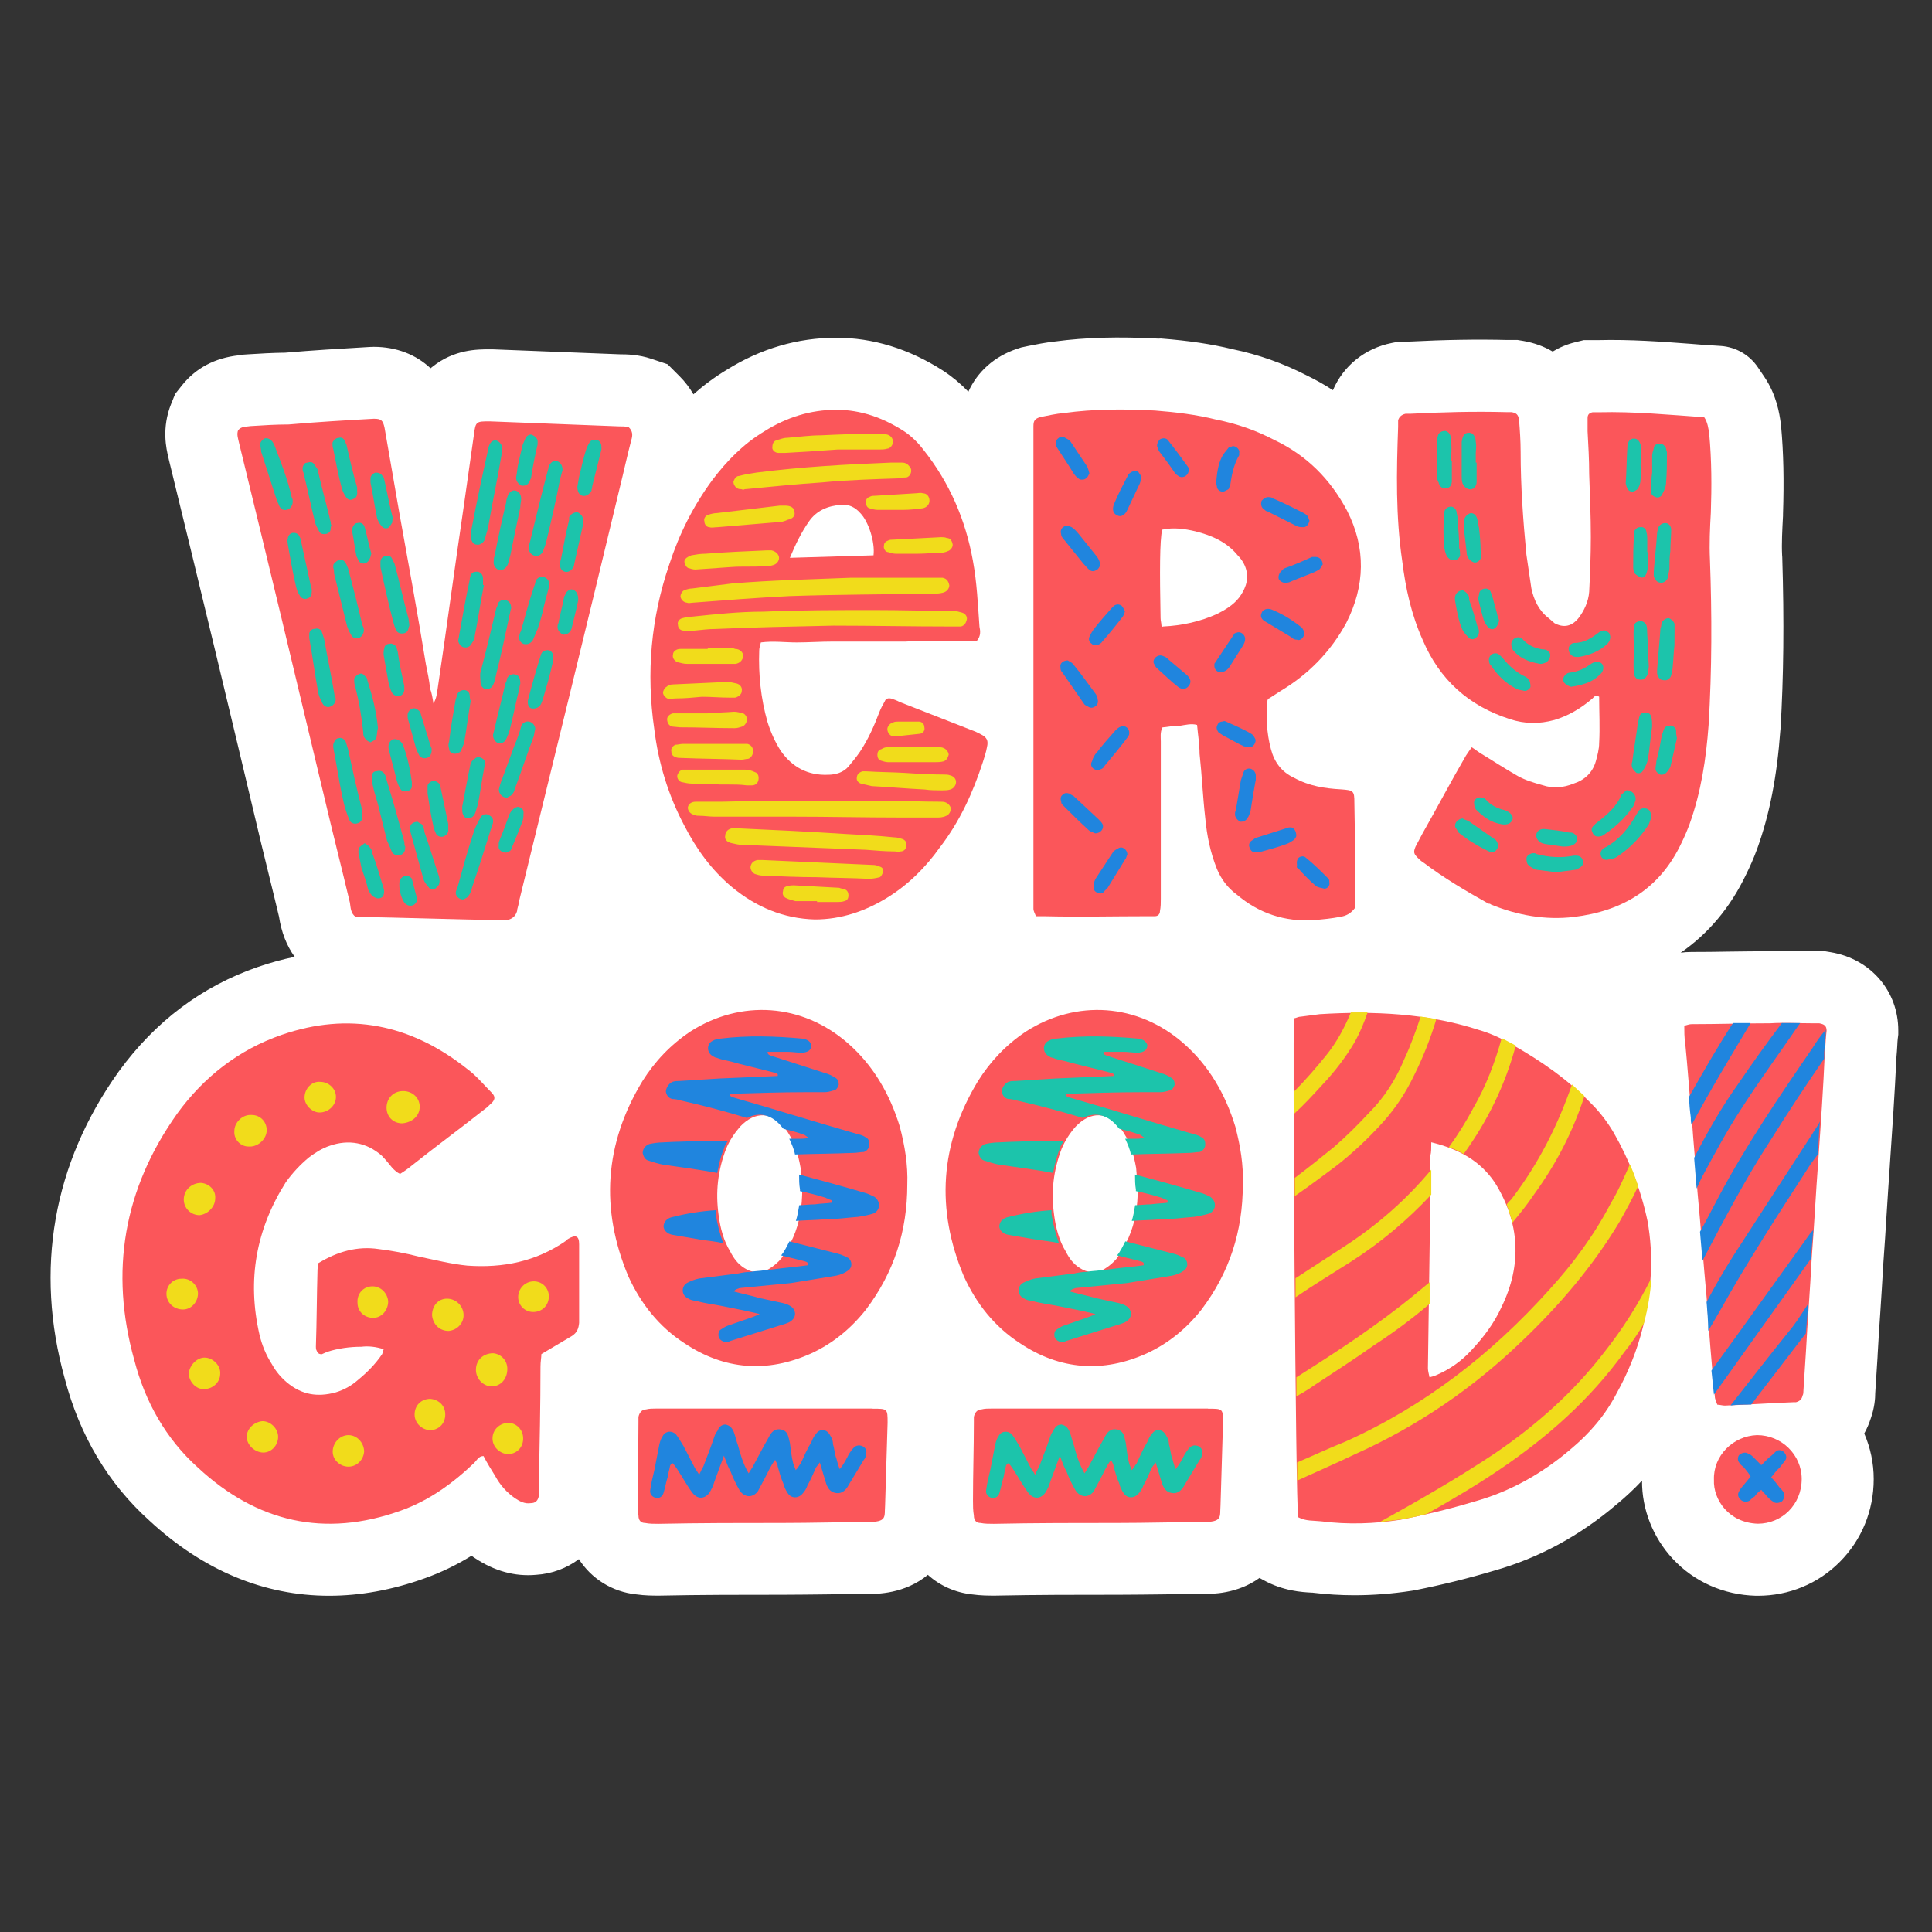 <svg xmlns="http://www.w3.org/2000/svg" xmlns:xlink="http://www.w3.org/1999/xlink" width="512" zoomAndPan="magnify" viewBox="0 0 384 384" height="512" preserveAspectRatio="xMidYMid meet" version="1.0"><rect x="0" y="0" width="384" height="384" fill="#333333" stroke="none"/><defs><clipPath id="ff9fc6dfbd"><path d="M 10 67 L 377.324 67 L 377.324 317.273 L 10 317.273 Z M 10 67 " clip-rule="nonzero"/></clipPath></defs><g clip-path="url(#ff9fc6dfbd)"><path fill="#ffffff" d="M 363.875 189.262 L 362.707 189.066 L 359.887 189.066 C 359.043 189.066 358.199 189.039 357.383 189.039 C 355.574 189.016 353.566 188.965 351.414 189.066 C 348.785 189.066 346.188 189.113 343.66 189.141 C 341.059 189.188 338.605 189.215 336.203 189.215 C 335.41 189.215 334.691 189.262 334.047 189.363 C 339.547 185.574 343.93 180.348 347.027 173.859 C 347.844 172.199 348.539 170.637 349.207 168.828 L 349.281 168.633 C 351.734 161.797 353.195 154.316 353.863 145.102 L 353.891 144.902 C 354.508 134.477 354.633 123.629 354.238 110.723 L 354.211 110.402 C 354.09 108.023 354.238 105.348 354.387 102.523 L 354.387 102.227 C 354.609 95.465 354.484 89.918 354.016 84.816 L 353.938 84.121 C 353.668 82.191 353.148 78.598 350.695 74.934 L 349.406 73.027 C 347.746 70.551 345.047 68.988 342.074 68.766 L 339.77 68.617 C 338.531 68.543 337.316 68.445 336.102 68.344 C 330.184 67.898 324.062 67.453 317.723 67.602 L 314.797 67.602 L 313.09 68.023 C 311.453 68.418 309.941 69.062 308.605 69.879 C 306.895 68.863 304.938 68.148 302.809 67.773 L 301.645 67.578 L 299.664 67.578 C 293.645 67.43 287.203 67.527 280.043 67.898 L 278.012 67.898 L 276.625 68.172 C 271.273 69.238 266.988 72.73 264.93 77.559 C 263.297 76.492 261.586 75.527 259.805 74.66 C 255.047 72.207 250.168 70.477 244.891 69.387 C 240.805 68.395 236.395 67.727 230.719 67.281 L 230.273 67.305 C 222.297 66.883 215.758 67.059 209.688 67.875 C 207.68 68.098 205.996 68.445 204.484 68.742 L 202.977 69.062 L 202.133 69.336 C 197.625 70.848 194.254 73.895 192.473 77.855 C 190.984 76.32 189.352 74.934 187.617 73.793 L 187.395 73.645 C 180.629 69.312 173.496 67.133 166.211 67.133 C 158.531 67.133 151.199 69.285 144.414 73.523 C 142.109 74.91 139.902 76.543 137.824 78.375 C 137.078 77.09 136.164 75.875 135.074 74.785 L 132.695 72.406 L 129.449 71.316 C 126.949 70.477 124.617 70.426 123.23 70.426 L 97.863 69.434 L 97.32 69.434 C 94.867 69.434 90.285 69.434 85.949 72.902 C 85.824 73 85.699 73.102 85.578 73.199 C 82.68 70.477 78.789 68.938 74.281 68.938 L 73.465 68.965 C 67.52 69.312 62.117 69.633 56.668 70.102 C 54.141 70.129 51.688 70.277 49.309 70.426 L 47.898 70.523 L 47.453 70.625 C 42.719 71.145 38.906 73.148 36.133 76.641 L 34.816 78.301 L 34.023 80.258 C 32.066 85.137 33.082 89.301 33.457 90.883 L 33.578 91.43 C 39.895 117.188 45.941 142.5 50.5 161.695 C 51.465 165.809 52.457 169.918 53.445 173.906 C 54.117 176.633 54.809 179.457 55.453 182.18 C 55.926 185.277 56.965 187.949 58.574 190.18 C 56.148 190.676 53.719 191.344 51.266 192.188 C 40.145 196.023 30.855 203.012 23.645 212.918 L 23.57 213.016 C 10.539 231.246 6.824 252.348 12.871 274.02 C 15.844 285.34 21.492 294.852 29.691 302.23 C 40.391 312.141 52.504 317.168 65.414 317.168 C 71.582 317.168 77.945 316.027 84.414 313.699 C 87.609 312.559 90.707 311.074 93.727 309.215 C 93.852 309.316 93.977 309.391 94.098 309.488 L 94.371 309.664 C 98.262 312.262 102.348 313.379 106.512 313.008 C 109.73 312.809 112.652 311.691 115.055 309.887 C 117.535 313.75 121.645 316.398 126.477 316.895 C 128.234 317.141 129.797 317.141 130.812 317.141 L 131.109 317.141 C 139.184 316.969 147.559 316.969 155.66 316.969 C 158.559 316.969 161.406 316.918 164.18 316.895 C 166.957 316.844 169.582 316.82 172.281 316.82 C 174.363 316.82 179.789 316.82 184.422 313.008 C 186.773 315.137 189.797 316.523 193.191 316.895 C 194.949 317.141 196.508 317.141 197.523 317.141 L 197.82 317.141 C 205.898 316.969 214.27 316.969 222.371 316.969 C 225.27 316.969 228.117 316.918 230.895 316.895 C 233.668 316.844 236.293 316.82 238.996 316.82 C 240.953 316.82 245.906 316.82 250.34 313.625 L 251.059 314.02 C 255.047 316.25 258.863 316.449 260.695 316.547 C 260.82 316.547 260.941 316.547 261.043 316.574 C 263.719 316.895 266.418 317.066 269.168 317.066 C 272.906 317.066 276.746 316.77 280.586 316.176 L 281.184 316.078 C 286.781 314.961 291.957 313.676 297.012 312.164 C 305.781 309.688 313.957 305.277 321.312 299.012 C 323.148 297.5 324.832 295.914 326.367 294.281 C 326.316 299.953 328.523 305.574 332.484 309.836 C 336.723 314.395 342.594 316.992 348.984 317.168 L 349.406 317.168 C 355.551 317.168 361.348 314.789 365.656 310.453 C 370.016 306.094 372.418 300.25 372.418 293.984 C 372.418 290.766 371.75 287.719 370.535 284.918 C 371.082 283.953 371.527 282.887 371.875 281.797 C 372.594 279.719 372.719 277.91 372.719 276.895 L 373.188 269.562 L 373.188 269.414 C 373.336 266.566 373.535 263.742 373.734 260.746 C 373.93 257.625 374.152 254.402 374.328 251.137 C 374.574 247.793 374.797 244.375 374.996 241.078 C 375.195 238.008 375.391 234.812 375.617 231.715 L 375.617 231.641 C 376.109 224.41 376.605 217.301 376.93 210.168 C 377.027 209.277 377.051 208.484 377.102 207.816 C 377.125 207.27 377.152 206.773 377.199 206.43 L 377.301 205.637 L 377.301 204.844 C 377.324 196.992 371.801 190.578 363.875 189.262 Z M 363.875 189.262 " fill-opacity="1" fill-rule="nonzero"/></g><path fill="#fb565a" d="M 125.461 87.516 C 124.645 90.637 123.977 93.758 123.156 97.051 C 116.566 124.52 109.828 151.988 103.09 179.457 C 103.09 179.949 102.77 180.594 102.77 181.09 C 102.449 182.23 101.629 182.727 100.641 182.898 L 99.648 182.898 C 90.109 182.727 80.398 182.402 70.863 182.23 L 70.688 182.23 C 69.699 181.562 69.699 180.422 69.551 179.43 C 67.914 172.52 66.105 165.461 64.445 158.379 C 58.848 134.871 53.25 111.516 47.5 87.984 C 47.328 87.168 47.008 86.352 47.328 85.508 C 47.996 84.691 48.965 84.84 49.805 84.691 C 52.43 84.52 54.91 84.371 57.359 84.371 C 62.961 83.875 68.559 83.551 74.305 83.23 C 75.793 83.23 76.113 83.551 76.438 85.039 L 79.41 102.152 C 81.219 112.184 83.027 122.043 84.66 132.074 C 84.984 133.707 85.328 135.195 85.477 136.855 C 85.801 137.672 85.973 138.66 86.148 139.824 C 86.816 138.688 86.816 137.844 86.965 137.027 C 88.773 124.867 90.406 112.531 92.215 100.344 L 94.199 86.375 C 94.52 83.75 94.695 83.75 97.32 83.75 L 122.984 84.742 C 123.652 84.742 124.469 84.742 124.965 84.914 C 125.781 85.707 125.781 86.523 125.461 87.516 Z M 125.461 87.516 " fill-opacity="1" fill-rule="nonzero"/><path fill="#fb565a" d="M 196.164 148.52 C 195.988 149.512 195.668 150.5 195.344 151.492 C 193.363 157.586 190.738 163.332 186.797 168.434 C 184 172.371 180.555 175.84 176.27 178.465 C 171.984 181.09 167.227 182.75 161.953 182.75 C 155.707 182.578 150.285 180.273 145.504 176.336 C 141.391 172.891 138.418 168.781 135.965 164 C 132.844 158.082 130.863 151.664 130.043 144.93 C 128.41 133.734 129.375 122.883 133.016 112.211 C 135 106.117 137.797 100.543 141.562 95.441 C 144.535 91.504 147.805 88.211 151.918 85.73 C 156.352 82.934 161.133 81.449 166.238 81.449 C 171.168 81.449 175.602 83.082 179.715 85.73 C 181.199 86.723 182.512 88.035 183.504 89.348 C 188.754 95.938 191.902 103.316 193.363 111.391 C 194.18 115.824 194.355 120.109 194.676 124.543 C 194.848 125.363 194.996 126.352 194.18 127.344 C 191.875 127.516 189.398 127.344 186.945 127.344 C 184.645 127.344 182.34 127.344 180.035 127.516 C 177.559 127.516 175.105 127.516 172.629 127.516 L 165.543 127.516 C 163.066 127.516 160.762 127.691 158.309 127.691 C 156.004 127.691 153.703 127.367 151.227 127.691 C 151.051 128.359 150.902 128.828 150.902 129.324 C 150.73 134.105 151.227 138.859 152.539 143.469 C 153.207 145.598 154.023 147.406 155.164 149.215 C 157.469 152.508 160.59 154.141 164.527 153.992 C 166.164 153.992 167.648 153.5 168.641 152.359 C 169.457 151.367 170.273 150.379 170.945 149.387 C 172.578 146.91 173.742 144.285 174.734 141.66 C 175.055 140.84 175.402 140.172 175.875 139.355 C 176.047 138.859 176.543 138.688 177.188 138.859 C 177.684 139.035 178.176 139.184 178.82 139.527 C 183.926 141.512 188.855 143.469 193.957 145.449 L 194.949 145.945 C 196.164 146.562 196.484 147.207 196.164 148.52 Z M 160.785 103.641 C 159.301 105.77 158.16 108.074 156.996 110.871 L 173.621 110.375 C 173.941 107.75 172.629 103.641 170.992 101.98 C 170.004 100.84 168.688 100.172 167.203 100.344 C 164.578 100.496 162.273 101.484 160.785 103.641 Z M 160.785 103.641 " fill-opacity="1" fill-rule="nonzero"/><path fill="#fb565a" d="M 269.34 180.422 C 268.523 181.562 267.531 182.055 266.367 182.23 C 264.734 182.551 262.926 182.727 261.117 182.898 C 255.367 183.219 250.266 181.586 245.809 177.797 C 244 176.484 242.684 174.676 241.867 172.695 C 240.555 169.398 239.887 166.105 239.562 162.664 C 239.07 158.379 238.895 154.117 238.426 149.832 C 238.426 148.023 238.102 146.043 237.93 144.086 C 236.789 143.766 235.625 144.086 234.484 144.258 C 233.348 144.258 232.184 144.434 231.043 144.582 C 230.547 145.574 230.719 146.562 230.719 147.379 L 230.719 178.637 C 230.719 179.457 230.719 180.273 230.547 181.113 C 230.547 181.609 230.227 182.105 229.555 182.105 L 228.418 182.105 C 221.332 182.105 214.445 182.277 207.531 182.105 L 205.898 182.105 C 205.723 181.609 205.402 181.113 205.402 180.621 L 205.402 178.293 C 205.402 147.703 205.402 117.113 205.402 86.523 L 205.402 84.715 C 205.402 83.578 205.723 83.23 206.715 82.91 C 208.352 82.586 209.836 82.238 211.496 82.09 C 217.418 81.273 223.512 81.273 229.582 81.598 C 233.691 81.918 237.805 82.414 241.742 83.402 C 245.855 84.223 249.645 85.535 253.41 87.516 C 259.656 90.488 264.438 95.242 267.73 101.484 C 271.52 108.891 271.348 116.445 267.559 123.852 C 264.438 129.598 260 134.055 254.551 137.324 L 252.246 138.812 C 252.074 138.812 252.074 138.984 251.926 139.133 C 251.605 142.426 251.754 145.723 252.594 148.844 C 253.262 151.469 254.727 153.449 257.203 154.59 C 260.176 156.223 263.297 156.719 266.566 156.891 C 269.043 157.066 269.191 157.215 269.191 159.516 C 269.34 166.453 269.34 173.512 269.34 180.422 Z M 237.582 105.598 C 235.453 105.102 233.297 104.777 230.992 105.273 C 230.496 107.406 230.496 113.672 230.672 122.859 C 230.672 123.355 230.844 123.852 230.844 124.348 C 231.016 124.52 231.168 124.668 231.168 124.52 C 234.957 124.348 238.574 123.527 241.867 122.043 C 243.504 121.227 245.164 120.234 246.301 118.75 C 246.797 118.078 247.293 117.262 247.613 116.273 C 248.285 114.141 247.613 111.988 245.98 110.352 C 243.852 107.75 240.879 106.414 237.582 105.598 Z M 237.582 105.598 " fill-opacity="1" fill-rule="nonzero"/><path fill="#fb565a" d="M 339.598 144.086 C 339.102 150.824 338.109 157.41 335.805 163.828 C 335.309 165.141 334.816 166.305 334.172 167.617 C 329.887 176.656 322.504 181.09 312.793 182.254 C 307.195 182.922 301.594 181.934 296.344 179.777 C 296.168 179.605 296.02 179.605 295.848 179.605 C 291.414 177.129 286.953 174.5 282.844 171.383 C 282.52 171.207 282.172 170.887 281.852 170.562 C 281.035 169.746 280.859 169.426 281.355 168.262 L 282.668 165.785 C 285.641 160.531 288.414 155.258 291.387 150.156 C 291.711 149.66 292.059 149.164 292.527 148.52 L 294.164 149.66 C 296.641 151.145 299.094 152.781 301.719 154.266 C 303.203 155.082 304.84 155.578 306.648 156.074 C 308.629 156.742 310.762 156.57 312.742 155.754 C 314.871 155.082 316.531 153.621 317.176 151.32 C 317.5 150.18 317.844 148.844 317.844 147.703 C 318.02 144.582 317.844 141.461 317.844 138.488 C 317.176 137.992 316.855 138.488 316.531 138.812 C 314.23 140.793 311.75 142.254 308.977 143.094 C 306.004 143.914 303.055 143.914 300.082 142.922 C 291.859 140.297 286.113 135.02 282.816 127.293 C 280.512 122.191 279.375 116.941 278.703 111.516 C 277.391 102.625 277.566 93.758 277.887 84.867 L 277.887 83.551 C 278.062 82.883 278.555 82.414 279.375 82.238 L 280.363 82.238 C 286.605 81.918 293.023 81.746 299.441 81.918 L 300.43 81.918 C 301.422 82.09 301.742 82.414 301.918 83.402 C 302.09 85.535 302.238 87.688 302.238 89.82 C 302.238 96.73 302.734 103.465 303.379 110.203 L 304.371 116.941 C 304.863 119.242 305.855 121.375 307.812 122.859 L 308.953 123.852 C 310.762 124.84 312.395 124.52 313.734 122.859 C 314.871 121.375 315.715 119.566 315.863 117.609 C 316.039 113.992 316.188 110.375 316.188 106.762 C 316.188 102.648 316.012 98.363 315.863 94.254 C 315.863 91.281 315.691 88.508 315.543 85.707 L 315.543 83.082 C 315.543 82.414 315.863 82.09 316.531 81.941 L 317.844 81.941 C 324.758 81.77 331.668 82.438 338.73 82.934 C 339.398 83.926 339.547 85.062 339.719 86.227 C 340.215 91.477 340.215 96.754 340.043 101.855 C 339.867 104.977 339.719 108.098 339.867 111.219 C 340.266 122.215 340.266 133.062 339.598 144.086 Z M 339.598 144.086 " fill-opacity="1" fill-rule="nonzero"/><path fill="#fb565a" d="M 113.695 265.523 L 107.602 269.141 C 107.602 269.809 107.426 270.629 107.426 271.617 C 107.426 279.348 107.254 287.074 107.105 294.973 L 107.105 297.277 C 106.93 298.27 106.438 298.766 105.469 298.766 C 104.328 298.938 103.34 298.441 102.348 297.773 C 100.715 296.633 99.375 295.148 98.41 293.34 C 97.594 292.027 96.773 290.715 96.105 289.402 C 95.113 289.402 94.793 290.219 94.297 290.715 C 90.012 294.824 85.254 298.27 79.656 300.25 C 64.52 305.676 51.043 302.555 39.352 291.707 C 32.934 285.957 28.824 278.555 26.691 270.332 C 21.762 252.746 24.562 236.297 35.238 221.312 C 40.492 214.082 47.402 208.656 55.973 205.684 C 69.301 201.078 81.637 203.555 92.812 212.422 C 94.621 213.734 96.105 215.543 97.742 217.203 C 98.559 218.02 98.41 218.688 97.418 219.504 C 97.098 219.828 96.75 220.176 96.277 220.496 C 91.496 224.285 86.566 227.902 81.812 231.691 C 80.996 232.359 80.324 232.832 79.508 233.328 C 78.84 233.004 78.516 232.656 78.02 232.188 C 77.352 231.371 76.707 230.551 75.891 229.711 C 72.918 227.086 69.301 226.418 65.535 227.73 C 64.051 228.223 62.738 229.043 61.422 230.031 C 59.617 231.52 58.129 233.152 56.816 234.961 C 50.895 244.324 49.086 254.355 51.562 265.227 C 52.059 267.359 52.879 269.34 54.043 271.148 C 54.859 272.633 55.852 273.773 57.016 274.766 C 59.988 277.242 63.109 277.734 66.727 276.746 C 68.359 276.25 69.848 275.434 71.16 274.27 C 72.969 272.781 74.602 271.148 75.941 269.168 C 76.113 268.844 76.113 268.496 76.262 268.176 C 74.777 267.68 73.289 267.508 71.828 267.68 C 69.523 267.68 67.219 268.004 65.09 268.672 L 63.949 269.168 C 63.457 269.168 63.133 268.992 62.961 268.496 C 62.785 268.176 62.785 268.004 62.785 267.68 C 62.961 262.578 62.961 257.477 63.109 252.375 C 63.109 251.879 63.281 251.555 63.281 251.059 C 67.07 248.758 71.012 247.617 75.297 248.262 C 77.922 248.582 80.547 249.078 83.199 249.746 C 86.492 250.418 89.613 251.234 92.91 251.555 C 99.996 252.051 106.559 250.738 112.48 246.625 C 112.652 246.453 112.801 246.453 112.801 246.305 C 114.438 245.312 115.105 245.637 115.105 247.297 L 115.105 262.926 C 115.008 264.039 114.684 264.883 113.695 265.523 Z M 113.695 265.523 " fill-opacity="1" fill-rule="nonzero"/><path fill="#fb565a" d="M 161.258 268.992 C 152.539 272.93 143.992 272.285 136.09 267.012 C 130.984 263.719 127.367 259.109 124.891 253.688 C 119.293 240.359 120.109 227.383 127.691 214.875 C 130.168 210.938 133.289 207.641 137.227 205.016 C 147.262 198.602 159.426 199.418 168.492 207.32 C 173.594 211.754 176.891 217.523 178.848 223.938 C 179.836 227.73 180.48 231.492 180.332 235.457 C 180.332 244.672 177.707 252.895 172.109 260.301 C 169.16 264.039 165.543 267.012 161.258 268.992 Z M 173.445 279.988 C 176.418 279.988 176.418 279.988 176.418 282.789 L 175.922 299.234 C 175.75 301.539 176.418 302.527 172.305 302.527 C 166.707 302.527 161.281 302.703 155.684 302.703 C 147.461 302.703 139.062 302.703 130.836 302.875 C 130.02 302.875 129.027 302.875 128.211 302.703 C 127.395 302.703 126.898 302.207 126.898 301.215 C 126.723 300.227 126.723 299.234 126.723 298.242 C 126.723 292.992 126.898 287.891 126.898 282.617 L 126.898 281.625 C 127.07 280.809 127.566 280.137 128.383 280.137 C 129.055 279.965 129.695 279.965 130.367 279.965 L 173.445 279.965 Z M 155.336 250.07 C 156.156 248.758 156.973 247.445 157.641 245.957 C 158.953 242.984 159.449 239.715 159.449 236.422 C 159.277 234.938 159.277 233.625 159.129 232.137 C 158.633 229.34 157.812 226.539 156.004 224.238 C 153.527 220.941 150.086 220.793 147.113 223.914 C 145.973 225.227 144.98 226.715 144.312 228.348 C 142.68 232.633 142.184 236.895 142.828 241.5 C 143.148 243.977 143.816 246.602 145.129 248.73 C 145.801 250.047 146.617 251.211 147.93 252.027 C 149.418 253.016 151.227 253.164 152.859 252.199 C 153.703 251.703 154.691 250.887 155.336 250.07 Z M 155.336 250.07 " fill-opacity="1" fill-rule="nonzero"/><path fill="#fb565a" d="M 227.945 268.992 C 219.227 272.93 210.68 272.285 202.777 267.012 C 197.672 263.719 194.055 259.109 191.578 253.688 C 185.98 240.359 186.797 227.383 194.379 214.875 C 196.855 210.938 199.977 207.641 203.918 205.016 C 213.949 198.602 226.113 199.418 235.18 207.32 C 240.281 211.754 243.578 217.523 245.535 223.938 C 246.523 227.73 247.168 231.492 247.02 235.457 C 247.02 244.672 244.395 252.895 238.797 260.301 C 235.848 264.039 232.23 267.012 227.945 268.992 Z M 240.109 279.988 C 243.082 279.988 243.082 279.988 243.082 282.789 L 242.586 299.234 C 242.414 301.539 243.082 302.527 238.969 302.527 C 233.371 302.527 227.945 302.703 222.348 302.703 C 214.121 302.703 205.723 302.703 197.5 302.875 C 196.684 302.875 195.691 302.875 194.875 302.703 C 194.059 302.703 193.562 302.207 193.562 301.215 C 193.387 300.227 193.387 299.234 193.387 298.242 C 193.387 292.992 193.562 287.891 193.562 282.617 L 193.562 281.625 C 193.734 280.809 194.23 280.137 195.047 280.137 C 195.715 279.965 196.359 279.965 197.031 279.965 L 240.109 279.965 Z M 222.023 250.07 C 222.844 248.758 223.66 247.445 224.328 245.957 C 225.641 242.984 226.137 239.715 226.137 236.422 C 225.965 234.938 225.965 233.625 225.816 232.137 C 225.32 229.34 224.504 226.539 222.695 224.238 C 220.215 220.941 216.773 220.793 213.801 223.914 C 212.637 225.227 211.672 226.715 211 228.348 C 209.367 232.633 208.871 236.895 209.516 241.5 C 209.836 243.977 210.504 246.602 211.82 248.73 C 212.488 250.047 213.305 251.211 214.617 252.027 C 216.105 253.016 217.914 253.164 219.547 252.199 C 220.391 251.703 221.355 250.887 222.023 250.07 Z M 222.023 250.07 " fill-opacity="1" fill-rule="nonzero"/><path fill="#fb565a" d="M 326.59 263.57 C 325.426 268.348 323.617 272.781 321.34 276.895 C 319.035 281.328 315.914 284.945 312.125 288.09 C 306.523 292.871 300.109 296.484 293.047 298.441 C 288.117 299.93 283.336 301.066 278.406 302.059 C 273.156 302.875 267.879 303.051 262.629 302.379 C 261.141 302.207 259.508 302.379 258.02 301.562 C 257.523 299.258 256.879 205.016 257.203 202.391 C 257.523 202.391 258.02 202.07 258.516 202.07 L 262.305 201.574 C 273.008 200.906 283.684 201.398 293.891 204.695 C 296.195 205.363 298.324 206.328 300.305 207.492 C 306.227 210.789 311.652 214.578 316.434 219.504 C 318.07 221.141 319.555 223.121 320.719 225.102 C 323.84 230.527 326.145 236.445 327.457 242.688 C 328.723 249.746 328.227 256.656 326.59 263.57 Z M 284.477 227.035 C 284.477 228.176 284.477 229.016 284.305 229.66 C 284.305 231.965 284.305 234.441 284.305 236.746 L 283.809 271.941 C 283.809 272.434 283.98 273.078 284.129 273.75 C 284.801 273.574 285.27 273.426 285.617 273.254 C 288.242 272.113 290.547 270.453 292.355 268.473 C 294.832 265.848 296.961 263.047 298.449 259.754 C 302.562 251.359 302.066 242.984 297.137 235.086 C 294.188 230.676 289.902 228.371 284.477 227.035 Z M 284.477 227.035 " fill-opacity="1" fill-rule="nonzero"/><path fill="#fb565a" d="M 362.707 209.129 C 362.387 216.359 361.891 223.594 361.395 230.676 C 360.902 237.266 360.578 243.828 360.082 250.242 C 359.762 256.484 359.266 262.578 358.945 268.672 L 358.449 276.398 C 358.449 276.719 358.449 277.066 358.273 277.391 C 358.102 278.207 357.605 278.527 356.961 278.703 L 356.465 278.703 C 351.859 278.875 347.426 279.195 342.816 279.371 C 342.32 279.371 341.824 279.195 341.332 279.195 C 341.156 278.703 340.836 278.059 340.836 277.562 C 340.164 270.973 339.672 264.41 339.199 257.82 C 338.531 250.738 338.059 243.852 337.391 236.941 C 337.07 232.012 336.574 227.086 336.25 222.133 C 335.758 217.203 335.434 212.102 334.938 207.172 C 334.766 206.18 334.766 205.043 334.766 203.875 C 335.434 203.703 335.758 203.555 336.25 203.555 C 341.355 203.555 346.605 203.383 351.883 203.383 C 354.508 203.207 357.137 203.383 359.934 203.383 L 361.57 203.383 C 362.559 203.555 363.055 203.875 363.055 204.867 C 362.859 206.328 362.859 207.641 362.707 209.129 Z M 349.383 302.852 C 343.633 302.676 340.488 298.07 340.66 294.133 C 340.488 289.352 344.453 285.414 349.207 285.242 C 354.137 285.242 358.102 289.18 358.102 293.961 C 358.102 299.086 354.137 302.852 349.383 302.852 Z M 349.383 302.852 " fill-opacity="1" fill-rule="nonzero"/><path fill="#1cc4ab" d="M 58.18 99.676 C 58.18 100.496 57.684 101.164 57.039 101.312 C 56.543 101.484 55.898 101.312 55.551 100.645 C 55.379 100.148 55.059 99.652 54.883 99.008 L 51.91 89.793 C 51.91 89.301 51.738 88.805 51.738 88.309 C 51.738 87.812 52.059 87.492 52.555 87.168 C 53.051 86.996 53.547 87.168 54.043 87.664 C 54.215 87.836 54.363 88.16 54.535 88.48 C 55.852 91.926 57.164 95.219 57.98 98.836 C 58.18 99.18 58.18 99.504 58.18 99.676 Z M 61.969 117.438 C 61.969 118.105 61.797 118.75 61.152 118.922 C 60.484 119.242 59.84 118.922 59.516 118.254 C 59.195 117.758 59.02 117.262 58.848 116.617 C 58.18 113.82 57.707 111.02 57.211 108.223 C 57.211 107.898 57.039 107.406 57.211 107.082 C 57.211 106.586 57.535 106.09 58.031 105.941 C 58.699 105.77 59.344 106.117 59.516 106.613 C 59.691 106.934 59.84 107.281 59.84 107.602 L 61.82 116.645 C 61.969 116.941 61.969 117.285 61.969 117.438 Z M 65.906 104.457 C 65.734 104.629 65.734 104.777 65.734 104.953 C 65.734 105.621 65.414 105.941 64.918 106.09 C 64.246 106.266 63.605 106.09 63.43 105.598 C 63.109 104.926 62.762 104.457 62.613 103.789 C 61.797 100.496 61.125 97.199 60.309 93.93 C 60.137 93.609 60.137 93.262 60.137 92.941 C 60.309 92.445 60.457 91.949 61.125 91.949 C 61.621 91.777 62.117 91.777 62.441 92.27 L 63.109 93.262 C 63.926 96.879 64.918 100.344 65.734 103.789 C 65.734 103.961 65.734 104.285 65.906 104.457 Z M 66.727 138.984 C 66.727 139.652 66.23 140.297 65.586 140.469 C 65.09 140.645 64.445 140.469 64.098 139.801 C 63.777 139.133 63.43 138.488 63.281 137.82 C 62.613 134.203 62.141 130.586 61.473 126.797 L 61.473 125.809 C 61.648 125.312 61.969 124.988 62.613 124.988 C 63.109 124.816 63.605 124.988 63.926 125.484 L 64.422 126.973 C 65.09 130.762 65.906 134.527 66.551 138.488 C 66.727 138.66 66.727 138.812 66.727 138.984 Z M 71.012 97.695 C 71.012 98.512 70.836 99.008 70.191 99.18 C 69.699 99.504 69.055 99.355 68.707 98.688 C 68.387 98.191 68.039 97.547 67.891 96.879 C 67.219 94.402 66.75 91.777 66.254 89.324 C 66.082 88.828 66.082 88.508 66.082 88.012 C 66.254 87.516 66.75 87.02 67.395 87.02 C 67.891 86.848 68.387 87.195 68.535 87.688 C 68.707 87.863 68.707 88.184 68.855 88.359 C 69.523 91.328 70.168 94.105 70.984 96.902 L 70.984 97.695 Z M 66.23 112.828 C 66.23 112.508 66.23 112.16 66.402 112.012 C 66.727 111.688 67.07 111.344 67.543 111.195 C 67.863 111.195 68.359 111.367 68.535 111.688 C 68.855 112.012 69.027 112.68 69.203 113.004 C 70.191 116.793 71.184 120.555 72 124.199 C 72.176 124.52 72.324 124.867 72.324 125.188 C 72.324 125.855 72 126.5 71.332 126.824 C 70.664 126.996 70.02 126.824 69.699 126.004 C 69.375 125.512 69.027 124.691 68.879 124.023 L 66.402 113.992 C 66.402 113.672 66.402 113.176 66.23 112.828 Z M 66.23 148.52 C 66.23 148.023 66.23 147.852 66.402 147.527 C 66.578 147.035 66.898 146.711 67.395 146.711 C 67.891 146.539 68.387 146.887 68.707 147.379 L 69.203 149.016 C 70.02 152.805 70.836 156.57 71.828 160.359 C 72 161.027 72 161.672 72 162.34 C 72 163.008 71.68 163.48 71.012 163.652 C 70.516 163.828 69.871 163.652 69.523 163.156 C 69.027 162.02 68.707 161.027 68.387 159.863 C 67.715 157.066 67.246 154.117 66.75 151.32 Z M 73.809 110.031 C 73.637 110.523 73.637 110.848 73.488 111.02 C 73.316 111.344 73.168 111.688 72.82 111.84 C 72.324 112.16 71.68 112.012 71.332 111.516 L 70.836 110.523 C 70.516 108.891 70.344 107.406 70.02 105.746 L 70.02 105.078 C 70.191 104.406 70.516 103.938 71.16 103.938 C 71.656 103.762 72.301 104.109 72.473 104.754 C 72.992 106.586 73.316 108.395 73.809 110.031 Z M 75.125 144.73 C 74.949 145.227 74.949 146.043 74.801 146.711 C 74.629 147.035 73.984 147.379 73.66 147.527 C 73.34 147.527 72.672 147.035 72.523 146.711 C 72.199 146.391 72.199 145.895 72.199 145.574 C 71.879 142.453 71.383 139.48 70.566 136.359 C 70.391 135.863 70.391 135.367 70.391 134.871 C 70.566 134.551 70.887 134.203 71.211 134.055 C 71.703 133.734 72.199 133.883 72.523 134.379 C 72.844 134.551 73.016 134.871 73.016 135.195 C 73.957 138.168 74.801 141.289 75.125 144.73 Z M 72.496 167.59 C 72.992 167.914 73.316 168.086 73.488 168.41 C 73.809 168.73 73.984 169.078 73.984 169.547 C 74.801 171.68 75.469 173.98 76.113 176.137 C 76.289 176.633 76.438 177.129 76.289 177.621 C 76.289 178.441 75.297 178.762 74.652 178.441 C 73.836 178.117 73.512 177.449 73.168 176.805 C 72.844 175.32 72.348 174.008 71.852 172.52 L 71.359 170.043 C 71.184 169.547 71.184 169.051 71.359 168.559 C 71.508 168.262 72 167.938 72.496 167.59 Z M 78.07 102.973 C 77.898 103.465 78.07 103.789 77.898 103.961 C 77.723 104.285 77.402 104.777 77.082 104.953 C 76.586 105.125 76.09 104.953 75.766 104.457 C 75.445 104.137 75.098 103.465 74.949 102.973 C 74.453 100.668 74.133 98.191 73.637 95.887 L 73.637 95.07 C 73.637 94.574 74.133 94.078 74.629 93.93 C 75.297 93.93 75.766 94.105 76.113 94.746 L 76.289 94.922 C 76.93 97.695 77.426 100.496 78.07 102.973 Z M 80.547 168.262 C 80.547 169.078 80.375 169.574 79.73 169.895 C 79.062 170.219 78.246 169.895 77.922 169.398 C 77.602 168.582 77.254 167.766 76.93 167.098 L 75.445 161.176 C 75.125 159.543 74.453 157.883 74.133 156.246 C 73.957 155.578 73.809 154.934 73.957 154.266 C 73.957 153.598 74.281 153.273 74.949 153.273 C 75.445 153.102 75.941 153.273 76.262 153.598 C 76.438 153.918 76.758 154.266 76.758 154.738 C 78.07 159.023 79.234 163.133 80.375 167.395 C 80.375 167.766 80.375 168.086 80.547 168.262 Z M 81.367 124.348 C 81.191 124.668 81.191 125.016 81.043 125.336 C 80.723 126.004 79.41 126.152 78.914 125.512 C 78.59 125.016 78.418 124.52 78.246 123.875 C 77.254 120.258 76.438 116.469 75.617 112.68 L 75.617 111.688 C 75.617 111.02 76.113 110.551 76.609 110.551 C 77.277 110.375 77.75 110.551 77.922 111.047 L 78.418 112.035 C 79.41 115.652 80.227 119.441 81.219 123.059 C 81.219 123.527 81.367 123.852 81.367 124.348 Z M 80.375 136.855 C 80.375 137.672 80.055 138.168 79.383 138.34 C 78.887 138.512 78.246 138.168 77.898 137.672 C 77.574 137.004 77.402 136.359 77.23 135.691 L 76.238 130.094 C 76.238 129.598 76.238 129.273 76.41 128.781 C 76.41 128.285 76.906 127.961 77.402 127.961 C 77.898 127.789 78.395 128.137 78.715 128.457 C 78.887 128.781 78.887 129.125 79.039 129.449 C 79.359 131.75 79.855 134.055 80.352 136.359 L 80.352 136.855 Z M 81.859 155.43 L 81.859 156.246 C 81.859 156.742 81.539 157.066 81.043 157.238 C 80.375 157.41 79.73 157.238 79.559 156.742 C 79.234 156.246 79.062 155.754 78.887 155.258 C 78.395 153.125 77.75 150.973 77.254 148.844 C 77.082 148.023 77.426 147.355 77.922 147.035 C 78.59 146.711 79.41 147.035 79.902 147.703 C 79.902 147.875 80.078 147.875 80.078 148.023 C 81.043 150.5 81.539 153.125 81.859 155.43 Z M 81.043 174.008 C 81.219 174.18 81.711 174.328 81.859 174.676 L 82.852 178.465 C 83.027 179.133 82.531 179.777 82.035 179.949 C 81.367 180.125 80.895 179.949 80.398 179.457 C 79.582 178.145 79.262 176.656 79.41 175.172 C 79.559 174.5 80.227 174.008 81.043 174.008 Z M 85.801 149.016 C 85.801 149.832 85.477 150.5 84.809 150.648 C 84.141 150.824 83.496 150.648 83.176 149.832 C 83 149.512 82.852 149.164 82.68 148.691 L 81.191 143.27 C 81.02 142.945 81.02 142.453 81.02 142.129 C 81.02 141.461 81.516 140.992 82.012 140.816 C 82.504 140.645 83 140.992 83.324 141.312 C 83.496 141.484 83.645 141.809 83.645 141.98 L 85.625 148.395 C 85.801 148.691 85.801 148.844 85.801 149.016 Z M 83.027 163.332 C 83.199 163.504 83.52 163.652 83.844 163.828 C 84.164 164.32 84.34 164.816 84.34 165.312 C 85.328 168.113 86.148 170.91 87.137 173.859 C 87.312 174.352 87.461 174.996 87.312 175.492 C 87.312 175.988 86.816 176.309 86.492 176.633 C 86 176.953 85.504 176.805 85.18 176.309 C 84.859 175.988 84.363 175.32 84.191 174.824 L 81.562 165.289 C 81.391 164.965 81.391 164.621 81.562 164.297 C 81.539 163.828 82.184 163.332 83.027 163.332 Z M 89.094 164.469 L 89.094 165.289 C 88.922 165.785 88.598 166.105 88.105 166.277 C 87.434 166.453 86.789 166.105 86.617 165.609 C 86.445 165.113 86.121 164.621 86.121 164.125 C 85.625 161.992 85.305 159.84 84.984 157.707 L 84.984 156.223 C 84.984 155.727 85.652 155.23 86.121 155.23 C 86.789 155.23 87.113 155.555 87.434 155.902 C 87.434 156.223 87.609 156.395 87.609 156.719 C 88.105 159.023 88.598 161.324 89.094 163.801 Z M 93.555 139.305 C 93.059 142.105 92.738 144.902 92.242 147.703 L 91.57 149.336 C 91.25 149.66 90.754 149.832 90.258 149.832 C 89.59 149.66 89.27 149.336 89.27 148.844 C 89.094 148.348 89.094 147.852 89.27 147.355 C 89.59 144.559 90.086 141.758 90.582 138.961 C 90.754 138.637 90.754 138.289 90.902 137.969 C 91.078 137.473 91.723 137.152 92.215 137.152 C 92.887 137.152 93.355 137.648 93.355 138.289 C 93.379 138.66 93.379 138.984 93.555 139.305 Z M 92.066 178.785 C 91.25 178.785 90.582 178.117 90.582 177.473 C 90.582 177.152 90.754 176.805 90.902 176.484 C 91.895 172.867 92.887 169.25 94.023 165.785 C 94.348 164.645 94.844 163.652 95.512 162.488 C 95.832 161.82 96.652 161.672 97.145 161.992 C 97.816 162.316 98.137 162.812 97.965 163.629 L 97.469 165.113 C 96.328 168.73 95.164 172.52 93.852 176.309 C 93.68 176.98 93.527 177.621 93.035 178.117 C 92.887 178.465 92.391 178.613 92.066 178.785 Z M 96.18 116.297 C 95.512 119.59 95.039 123.035 94.371 126.328 C 94.371 126.996 94.051 127.465 93.703 127.961 C 93.379 128.633 92.711 128.781 92.066 128.633 C 91.57 128.457 91.078 127.812 91.078 127.316 C 91.078 126.996 91.25 126.648 91.25 126.328 C 91.918 122.539 92.562 118.922 93.379 115.133 L 93.379 114.957 C 93.555 114.141 93.875 113.645 94.52 113.645 C 95.336 113.473 96.008 114.141 96.008 114.957 C 96.008 115.453 96.008 115.777 96.008 116.273 L 96.18 116.273 Z M 91.895 160.211 C 92.391 157.734 92.887 154.785 93.527 151.812 C 93.703 151.32 94.023 150.996 94.348 150.824 C 94.668 150.5 95.164 150.328 95.66 150.648 C 96.156 150.824 96.477 151.32 96.477 151.789 C 96.477 151.961 96.305 152.109 96.305 152.285 C 95.809 154.762 95.484 157.387 94.992 159.84 L 94.496 161.473 C 94.172 162.465 93.355 162.785 92.688 162.613 C 92.191 162.441 91.871 161.797 91.871 160.977 L 91.871 160.211 Z M 93.555 106.414 C 93.555 106.09 93.555 105.598 93.727 105.102 C 94.719 99.852 95.859 94.574 97.023 89.324 C 97.195 88.184 97.691 87.516 98.508 87.516 C 99.324 87.688 99.996 88.508 99.82 89.645 C 99.82 89.969 99.648 90.312 99.648 90.637 C 98.832 95.418 97.84 100 97.023 104.777 C 96.848 105.598 96.527 106.414 96.352 107.258 C 96.031 107.926 95.363 108.395 94.719 108.246 C 94.023 108.223 93.555 107.406 93.555 106.414 Z M 101.605 120.902 C 101.434 121.227 101.434 121.719 101.281 122.215 C 100.465 126.004 99.648 129.945 98.656 133.883 C 98.484 134.699 98.336 135.516 97.988 136.184 C 97.668 136.855 96.996 137.004 96.5 137.004 C 96.008 136.828 95.512 136.332 95.512 135.691 C 95.512 135.02 95.336 134.203 95.512 133.559 C 96.652 129.273 97.641 125.164 98.633 120.902 C 98.805 120.582 98.953 120.234 98.953 119.914 C 99.277 119.418 99.945 119.094 100.441 119.242 C 101.109 119.418 101.605 119.914 101.605 120.902 Z M 103.414 135.863 C 103.414 136.035 103.238 136.359 103.238 136.855 C 102.57 139.332 102.102 141.957 101.434 144.582 C 101.258 145.398 100.938 146.215 100.613 146.887 C 100.293 147.555 99.625 147.875 98.98 147.703 C 98.309 147.379 97.988 146.711 97.988 146.066 L 98.309 144.754 C 98.98 141.781 99.797 138.836 100.441 135.863 C 100.613 135.543 100.762 135.195 100.762 134.871 C 101.086 134.203 101.754 133.883 102.398 134.055 C 103.09 134.203 103.414 134.699 103.414 135.863 Z M 103.586 99.18 C 103.586 99.676 103.414 100.172 103.414 100.816 C 102.746 103.938 102.102 107.059 101.434 110.352 L 100.938 112.16 C 100.613 112.977 99.797 113.473 99.129 113.301 C 98.457 112.977 97.988 112.309 98.137 111.492 C 98.137 111.168 98.137 110.824 98.309 110.5 C 98.98 106.883 99.797 103.27 100.613 99.801 C 100.613 99.305 100.789 98.984 100.938 98.488 C 101.258 97.82 101.754 97.348 102.422 97.496 C 103.09 97.645 103.586 98.191 103.586 99.18 Z M 102.918 160.359 C 103.414 160.359 104.059 160.855 104.059 161.352 C 104.059 162.02 104.059 162.488 103.883 163.156 C 103.215 164.793 102.57 166.602 101.754 168.41 C 101.754 168.582 101.582 168.902 101.434 169.078 C 100.938 169.398 100.613 169.574 100.117 169.398 C 99.449 169.227 98.98 168.73 99.129 168.086 L 99.129 167.418 C 99.945 165.438 100.613 163.629 101.258 161.82 C 101.605 161.176 102.102 160.531 102.918 160.359 Z M 100.789 158.551 C 99.797 158.551 99.152 157.734 99.152 156.918 C 99.324 156.246 99.473 155.605 99.82 154.785 L 102.297 148.051 C 102.793 146.91 103.289 145.574 103.613 144.258 C 103.934 143.59 104.602 143.27 105.246 143.441 C 105.914 143.617 106.387 144.258 106.387 144.93 C 106.211 145.422 106.211 145.918 106.062 146.414 C 104.75 149.855 103.586 153.5 102.273 156.941 C 102.273 157.262 101.953 157.758 101.605 158.082 C 101.434 158.23 100.938 158.402 100.789 158.551 Z M 102.598 94.746 C 102.77 94.078 102.77 93.434 102.918 92.617 C 103.238 91.133 103.586 89.645 103.91 88.332 L 104.406 87.195 C 104.578 86.699 105.074 86.375 105.543 86.375 C 106.211 86.551 106.684 87.047 106.855 87.516 L 106.855 88.332 C 106.363 90.465 105.867 92.766 105.543 95.07 C 105.371 95.242 105.371 95.566 105.223 95.738 C 104.898 96.406 104.406 96.555 103.734 96.555 C 103.238 96.383 102.746 95.887 102.598 95.242 Z M 109.16 116.445 L 108.168 120.234 C 107.848 121.871 107.352 123.527 106.855 125.016 L 105.867 127.316 C 105.371 127.988 104.727 128.137 104.059 127.988 C 103.391 127.664 103.066 127.168 103.238 126.352 C 103.238 126.031 103.414 125.684 103.562 125.363 C 104.379 122.391 105.195 119.441 106.188 116.469 C 106.363 116.148 106.363 115.801 106.512 115.332 C 106.832 114.836 107.5 114.512 107.996 114.66 C 108.664 114.836 109.137 115.332 109.137 115.973 L 109.137 116.445 Z M 104.898 139.305 C 105.719 136.184 106.535 133.215 107.527 130.094 C 107.699 129.422 108.516 129.102 109.16 129.273 C 109.656 129.449 109.977 129.945 109.977 130.586 C 109.977 131.082 109.977 131.406 109.805 131.898 C 109.309 134.203 108.664 136.332 107.996 138.637 C 107.824 139.133 107.676 139.777 107.328 140.273 C 106.832 140.766 106.188 140.941 105.52 140.766 C 104.898 140.469 104.898 139.801 104.898 139.305 Z M 111.812 93.434 L 111.316 95.242 C 110.5 99.527 109.508 103.789 108.516 107.898 C 108.344 108.57 108.02 109.211 107.848 109.707 C 107.527 110.375 106.707 110.699 106.039 110.375 C 105.543 110.203 105.223 109.707 105.047 109.062 C 105.047 108.57 105.223 108.074 105.371 107.578 C 106.512 102.797 107.676 98.043 108.988 93.113 L 108.988 92.941 C 109.309 91.949 109.977 91.453 110.621 91.629 C 111.316 91.777 111.812 92.445 111.812 93.434 Z M 114.934 119.242 C 114.609 120.879 114.117 122.859 113.621 124.84 C 113.621 125.016 113.445 125.164 113.445 125.336 C 113.125 125.832 112.629 126.152 111.961 126.152 C 111.465 125.98 110.82 125.336 110.82 124.668 C 110.82 124.348 110.82 124.172 110.992 123.852 C 111.316 122.043 111.812 120.406 112.133 118.602 C 112.133 118.426 112.309 118.426 112.309 118.277 C 112.48 117.609 113.125 117.137 113.621 117.137 C 114.438 117.285 114.934 117.93 114.934 119.242 Z M 115.922 104.109 L 114.117 112.16 C 114.117 112.48 113.941 112.828 113.793 112.977 C 113.473 113.473 112.801 113.793 112.309 113.645 C 111.637 113.473 111.316 112.977 111.316 112.332 C 111.316 112.012 111.316 111.516 111.488 111.195 C 111.984 108.57 112.48 105.941 113.125 103.293 L 113.125 102.797 C 113.445 102.129 114.117 101.809 114.758 101.809 C 115.254 101.98 115.75 102.477 115.898 103.121 L 115.898 104.109 Z M 114.758 96.73 C 114.934 95.738 115.082 94.598 115.43 93.434 C 115.75 91.949 116.098 90.637 116.566 89.148 C 116.742 88.656 117.062 88.16 117.238 87.836 C 117.559 87.344 118.375 87.344 118.871 87.516 C 119.367 87.836 119.539 88.332 119.539 88.828 C 119.539 89 119.539 89.148 119.539 89.324 L 117.73 96.555 C 117.73 96.879 117.559 97.227 117.559 97.547 C 117.062 98.363 116.418 98.688 115.75 98.539 C 115.082 98.363 114.758 97.695 114.758 96.73 Z M 288.562 91.629 L 288.562 95.566 C 288.562 96.383 288.242 96.879 287.574 97.051 C 286.758 97.227 286.086 96.73 285.938 95.91 C 285.766 95.59 285.617 95.242 285.617 94.922 C 285.617 94.598 285.617 94.426 285.617 94.105 L 285.617 87.664 C 285.617 87.344 285.617 86.996 285.789 86.672 C 285.789 86.18 286.457 85.684 286.93 85.684 C 287.426 85.508 288.07 86.004 288.242 86.5 C 288.414 86.996 288.414 87.492 288.414 87.984 C 288.59 89.125 288.414 90.289 288.414 91.602 L 288.562 91.602 Z M 286.906 105.449 C 286.906 104.309 286.906 103.145 287.078 101.832 C 287.078 101.164 287.746 100.691 288.391 100.691 C 288.887 100.691 289.531 101.188 289.531 102.004 C 289.703 102.5 289.703 102.996 289.703 103.492 C 289.879 105.301 290.027 107.105 290.027 108.914 C 290.199 109.41 290.199 109.906 290.199 110.402 C 290.027 111.219 288.887 111.715 288.07 111.07 C 287.398 110.574 287.25 109.758 287.078 108.941 C 286.906 107.727 286.906 106.586 286.906 105.449 Z M 290.695 117.285 C 291.016 117.461 291.512 117.781 291.688 118.105 C 292.008 118.426 292.008 118.773 292.008 119.242 C 292.676 121.051 293.148 122.688 293.645 124.496 C 293.816 124.816 293.965 125.164 293.965 125.484 C 293.965 125.98 293.793 126.477 293.297 126.797 C 292.973 127.121 292.305 127.121 291.984 126.797 C 291.488 126.301 290.992 125.809 290.672 125.164 C 289.852 123.355 289.531 121.227 289.184 119.242 C 289.059 118.105 289.703 117.438 290.695 117.285 Z M 290.695 162.664 C 290.867 162.836 291.363 162.984 291.836 163.156 C 293.469 164.297 295.129 165.461 296.766 166.602 L 297.258 166.922 C 297.754 167.418 297.93 168.41 297.434 168.902 C 297.258 169.227 296.617 169.574 295.945 169.227 C 293.816 168.234 291.66 166.922 289.852 165.438 C 289.68 165.113 289.531 164.77 289.355 164.621 C 288.887 163.828 289.555 162.836 290.695 162.664 Z M 293.492 91.949 L 293.492 95.738 C 293.492 96.406 293.172 97.051 292.504 97.227 C 291.836 97.398 291.016 96.902 290.695 96.086 C 290.52 95.59 290.52 95.094 290.52 94.598 C 290.52 92.469 290.52 90.312 290.52 88.012 L 290.52 87.836 C 290.695 86.699 291.016 86.031 291.836 86.031 C 292.652 85.855 293.32 86.699 293.32 87.836 C 293.492 88.656 293.32 89.473 293.32 90.141 C 293.32 90.809 293.32 91.281 293.32 91.949 Z M 291.016 105.598 L 291.016 103.293 C 291.191 102.625 291.688 102.152 292.328 101.98 C 293 101.98 293.469 102.477 293.645 103.293 C 293.816 103.789 293.816 104.434 293.965 104.926 C 294.137 106.414 294.285 107.898 294.285 109.535 C 294.461 109.855 294.461 110.352 294.461 110.676 C 294.285 111.168 293.793 111.812 293.148 111.812 C 292.824 111.812 292.328 111.492 292.008 111.145 C 291.688 110.824 291.512 110.328 291.512 109.832 C 291.363 108.395 291.191 107.082 291.016 105.598 Z M 293.32 160.855 C 293.148 160.531 293 160.188 293 159.715 C 292.824 158.898 293.816 158.23 294.633 158.574 C 294.957 158.574 295.129 158.75 295.301 158.898 C 296.293 160.035 297.605 160.707 299.094 161.027 C 300.406 161.523 300.902 162.34 300.578 163.008 C 300.258 163.68 299.59 164 298.449 163.828 C 296.293 163.48 294.809 162.34 293.32 160.855 Z M 293.816 119.094 C 293.816 118.602 293.988 118.277 293.988 117.957 C 294.164 117.285 294.484 117.137 295.129 116.965 C 295.625 116.965 296.121 117.137 296.27 117.633 L 296.59 118.449 C 296.914 119.766 297.406 121.25 297.73 122.734 C 297.902 123.059 298.051 123.406 297.902 123.555 C 297.73 124.047 297.582 124.543 297.086 124.867 C 296.766 125.188 296.094 125.039 295.773 124.691 C 295.449 124.199 295.105 123.875 294.957 123.379 C 294.484 121.895 294.164 120.406 293.816 119.094 Z M 304.195 136.508 C 304.195 136.68 303.699 137.324 303.055 137.324 C 302.387 137.152 301.742 137.152 301.246 136.828 C 299.117 135.691 297.633 134.203 296.316 132.223 C 296.145 132.051 295.996 131.898 295.996 131.555 C 295.824 131.059 295.996 130.414 296.492 130.066 C 296.988 129.746 297.633 129.746 298.125 130.242 L 298.621 130.734 C 299.934 132.371 301.422 133.707 303.23 134.527 C 303.848 134.871 304.195 135.367 304.195 136.508 Z M 301.891 126.648 C 301.891 126.648 302.387 126.824 302.562 126.973 C 303.699 128.285 305.188 128.953 306.996 129.102 C 307.492 129.102 307.984 129.598 308.133 130.094 C 308.133 130.762 307.812 131.406 307.145 131.727 C 306.648 131.898 306.328 132.051 305.832 131.898 C 304.023 131.578 302.215 130.91 300.902 129.422 C 300.578 129.102 300.406 128.605 300.406 128.285 C 300.23 127.465 300.902 126.648 301.891 126.648 Z M 309.301 173.363 L 305.359 172.867 C 304.863 172.695 304.195 172.371 303.727 171.875 C 303.402 171.555 303.402 170.887 303.402 170.562 C 303.402 170.066 304.219 169.574 304.715 169.574 C 305.039 169.574 305.211 169.574 305.387 169.746 C 307.863 170.414 310.316 170.562 312.793 170.066 L 313.289 170.066 C 313.957 170.066 314.426 170.391 314.602 171.059 C 314.773 171.555 314.602 172.051 314.105 172.371 C 313.781 172.547 313.438 172.867 313.113 172.867 Z M 310.613 168.262 C 309.473 168.086 308.309 167.938 307.168 167.766 L 306.5 167.59 C 305.684 167.27 305.188 166.453 305.359 165.785 C 305.535 165.113 306.18 164.645 307.168 164.793 C 308.656 164.965 310.289 165.113 311.777 165.461 C 312.098 165.461 312.445 165.461 312.766 165.633 C 313.262 165.957 313.586 166.453 313.438 166.949 C 313.438 167.27 313.113 167.766 312.617 167.938 C 312.074 168.262 311.258 168.262 310.613 168.262 Z M 312.246 136.508 C 311.926 136.332 311.578 136.332 311.258 136.012 C 310.438 135.516 310.586 134.527 311.258 134.031 C 311.43 133.855 311.75 133.707 311.926 133.707 C 313.559 133.535 314.898 132.891 316.039 132.074 C 317.176 131.258 318.02 131.406 318.516 132.074 C 318.836 132.742 318.688 133.559 317.844 134.203 C 316.359 135.691 314.379 136.184 312.246 136.508 Z M 313.734 130.586 C 313.41 130.586 312.914 130.586 312.594 130.414 C 312.098 130.094 311.777 129.598 311.777 128.93 C 311.777 128.434 312.273 127.789 312.914 127.789 C 314.898 127.789 316.359 126.797 317.844 125.66 C 318.02 125.484 318.168 125.484 318.516 125.336 C 319.012 125.164 319.504 125.512 319.828 125.832 C 320 126.152 320.148 126.648 320 126.973 C 320 127.293 319.68 127.789 319.332 128.109 C 317.844 129.449 315.863 130.266 313.734 130.586 Z M 323.27 157.066 C 324.41 157.066 325.254 158.055 325.078 159.047 C 324.906 159.543 324.758 160.188 324.41 160.531 C 322.926 162.664 321.117 164.32 318.984 165.785 C 318.664 166.105 318.168 166.277 317.672 166.277 C 317.004 166.277 316.68 165.957 316.531 165.461 C 316.211 164.965 316.359 164.469 316.707 164.148 L 317.203 163.652 C 319.332 162.02 321.312 160.359 322.305 157.906 Z M 328.199 162.516 L 327.707 163.828 C 326.07 166.453 323.914 168.605 321.461 170.242 C 320.793 170.738 319.977 170.738 319.332 170.91 C 318.836 170.91 318.34 170.59 318.191 170.094 C 318.02 169.598 318.191 169.102 318.516 168.781 C 318.688 168.605 318.836 168.457 319.012 168.457 C 321.809 166.973 323.793 164.52 325.254 161.871 L 325.574 161.375 C 325.898 160.707 326.566 160.559 327.211 160.707 C 327.879 160.855 328.199 161.523 328.199 162.516 Z M 326.07 92.121 C 326.07 93.113 326.242 94.254 326.07 95.242 C 326.07 95.91 325.898 96.555 325.574 97.051 C 325.402 97.375 324.758 97.719 324.434 97.719 C 323.766 97.719 323.445 97.227 323.297 96.73 L 323.121 96.062 C 323.297 93.758 323.297 91.281 323.445 88.977 C 323.445 87.836 323.941 87.168 324.758 87.168 C 325.574 87.168 326.07 87.836 326.242 89.148 C 326.242 90.141 326.242 91.133 326.242 92.121 Z M 328.375 144.41 C 328.051 146.539 327.879 148.691 327.555 150.824 C 327.383 151.641 327.062 152.457 326.566 153.125 C 326.391 153.621 325.75 153.797 325.254 153.621 C 324.93 153.301 324.582 152.953 324.434 152.633 C 324.262 152.137 324.262 151.812 324.434 151.32 C 324.758 148.691 325.254 146.066 325.574 143.418 C 325.75 143.094 325.75 142.602 325.898 142.277 C 326.07 141.781 326.566 141.609 327.035 141.609 C 327.707 141.609 328.027 141.93 328.199 142.426 C 328.375 143.094 328.375 143.766 328.375 144.41 Z M 327.555 109.707 L 327.555 112.508 C 327.555 113.004 327.383 113.496 327.234 113.992 C 327.062 114.488 326.738 114.809 326.242 114.809 C 325.75 114.637 325.254 114.316 324.93 113.992 C 324.758 113.672 324.609 113.176 324.609 112.852 C 324.609 110.723 324.609 108.57 324.781 106.266 L 324.781 105.598 C 325.105 105.102 325.449 104.777 325.922 104.777 C 326.59 104.605 327.234 105.102 327.234 105.77 C 327.406 106.266 327.406 106.762 327.406 107.258 C 327.406 108.074 327.406 108.891 327.406 109.734 L 327.555 109.734 Z M 324.758 129.125 C 324.758 127.641 324.582 126.152 324.758 124.691 C 324.758 124.199 324.93 123.703 325.574 123.555 C 326.07 123.23 326.887 123.555 327.211 124.223 C 327.383 124.719 327.383 125.211 327.383 125.707 C 327.555 128.012 327.555 130.141 327.707 132.445 C 327.707 132.941 327.531 133.438 327.531 133.93 C 327.211 134.75 326.539 135.242 325.898 135.07 C 325.227 135.07 324.758 134.402 324.758 133.758 C 324.582 132.074 324.758 130.586 324.758 129.125 Z M 328.375 93.93 L 328.375 90.637 C 328.375 90.141 328.547 89.645 328.695 89.148 C 328.695 88.48 329.363 88.16 329.836 88.16 C 330.504 88.16 330.977 88.656 331.148 89.148 C 331.148 89.473 331.32 89.645 331.32 89.969 C 331.32 91.949 331.32 93.906 331.148 95.887 C 331.148 96.703 330.828 97.375 330.48 98.016 C 330.305 98.688 329.664 99.008 329.168 98.836 C 328.496 98.66 328.027 98.164 328.176 97.523 C 328.199 96.383 328.199 95.07 328.375 93.93 Z M 331.992 109.559 C 331.816 110.699 331.816 111.863 331.816 113.004 L 331.496 114.809 C 331.32 115.48 330.504 115.949 330.008 115.801 C 329.34 115.801 328.871 115.133 328.695 114.488 L 328.695 113.672 C 328.871 111.195 329.191 108.57 329.363 105.941 C 329.363 105.621 329.539 105.273 329.539 104.953 C 329.859 104.285 330.355 103.961 331.023 103.961 C 331.695 103.961 332.164 104.629 332.164 105.273 C 332.141 106.762 331.992 108.223 331.992 109.559 Z M 333.305 146.711 L 331.992 152.457 C 331.816 152.781 331.496 153.273 331.172 153.598 C 330.852 153.918 330.355 154.094 329.859 153.918 C 329.363 153.598 329.043 153.25 329.043 152.781 C 329.043 152.309 329.215 151.789 329.215 151.293 C 329.711 149.484 330.035 147.676 330.355 145.871 C 330.527 145.695 330.527 145.375 330.68 145.051 C 330.852 144.559 331.172 144.234 331.816 144.234 C 332.312 144.062 332.957 144.559 333.129 145.051 C 333.129 145.574 333.129 145.895 333.305 146.711 Z M 332.809 128.285 C 332.637 129.598 332.637 130.91 332.484 132.223 C 332.484 132.891 332.312 133.535 332.164 134.203 C 331.992 134.871 331.348 135.344 330.68 135.195 C 330.008 135.195 329.539 134.699 329.363 133.883 L 329.363 133.215 C 329.539 130.414 329.859 127.617 330.035 124.816 C 330.207 124.496 330.207 124.32 330.207 124 C 330.379 123.332 331.023 122.859 331.695 122.859 C 332.188 123.035 332.684 123.527 332.832 124 L 332.832 125.312 C 332.809 126.328 332.809 127.316 332.809 128.285 Z M 209.316 233.129 C 205.699 232.461 202.082 231.988 198.613 231.492 C 197.625 231.32 196.633 231 195.641 230.676 C 194.973 230.504 194.652 229.859 194.504 229.191 C 194.504 228.371 194.996 227.703 195.816 227.383 C 196.633 227.207 197.625 227.059 198.441 227.059 C 201.242 226.887 204.039 226.887 206.664 226.738 L 211.445 226.738 C 211.125 227.234 210.777 227.73 210.629 228.371 C 209.984 229.836 209.637 231.492 209.316 233.129 Z M 233.668 292.004 C 234.484 291.012 234.98 290.02 235.477 289.031 C 235.797 288.535 236.145 288.039 236.469 287.719 C 236.961 287.223 237.605 287.223 238.102 287.395 C 238.77 287.719 239.094 288.211 238.918 288.883 C 238.918 289.379 238.746 289.871 238.426 290.195 L 235.453 295.125 C 234.957 296.113 234.141 296.93 232.973 296.758 C 231.66 296.586 231.168 295.617 230.844 294.453 L 229.703 290.664 C 229.383 291.16 229.035 291.48 228.887 291.805 C 228.391 292.945 227.895 294.109 227.254 295.246 C 227.078 295.742 226.758 296.387 226.262 296.883 C 225.445 297.871 223.957 297.871 223.289 296.707 C 222.965 296.215 222.621 295.57 222.473 294.898 C 221.977 293.762 221.652 292.598 221.332 291.457 C 221.332 290.961 221.008 290.641 220.836 290.145 C 219.844 291.457 219.348 292.77 218.707 293.934 L 217.391 296.41 C 216.402 297.723 214.766 297.723 213.777 296.238 C 213.105 295.098 212.461 293.762 211.969 292.449 C 211.473 291.633 211.148 290.641 210.656 289.328 L 209.02 293.762 C 208.699 294.578 208.523 295.395 208.027 296.238 C 207.211 297.871 205.551 298.219 204.41 296.734 C 203.273 295.246 202.43 293.613 201.438 292.125 C 201.117 291.633 200.77 291.137 200.449 290.812 C 199.777 291.137 199.953 291.633 199.777 292.125 C 199.605 292.621 199.605 293.117 199.457 293.613 C 199.137 294.602 198.961 295.742 198.641 296.734 C 198.465 297.402 197.82 297.871 197.152 297.723 C 196.336 297.551 195.84 296.906 196.016 296.09 C 196.188 294.777 196.508 293.465 196.832 292.152 L 197.82 287.047 C 197.996 286.379 198.145 285.91 198.492 285.414 C 198.988 284.422 200.301 284.273 201.117 285.094 C 201.613 285.762 202.109 286.578 202.602 287.395 L 204.906 291.828 C 205.082 292.152 205.402 292.496 205.727 293.141 C 206.047 292.473 206.219 292.004 206.543 291.508 C 207.211 289.699 208.027 287.719 208.672 285.762 C 208.848 285.266 208.996 284.77 209.34 284.449 C 209.664 283.629 210.16 283.137 210.977 283.137 C 211.793 283.309 212.289 283.805 212.613 284.621 C 212.934 285.438 213.105 286.43 213.43 287.246 C 213.926 289.055 214.418 290.863 215.559 292.844 L 216.375 291.531 C 217.367 289.723 218.359 287.742 219.5 285.785 C 219.992 284.793 220.637 283.805 222.125 284.152 C 223.438 284.473 223.438 285.637 223.758 286.777 C 223.934 288.09 224.082 289.574 224.43 290.887 L 224.922 292.199 C 225.418 291.707 225.594 291.211 225.914 290.887 C 226.582 289.402 227.227 287.914 228.043 286.602 C 228.219 286.109 228.539 285.465 228.863 285.117 C 229.68 283.805 231.168 283.977 231.836 285.438 C 232.156 285.934 232.332 286.43 232.332 287.074 C 232.652 288.062 232.652 289.055 233 289.871 C 233.172 290.516 233.32 291.184 233.668 292.004 Z M 206.344 246.453 L 200.598 245.461 C 199.285 245.289 198.613 244.473 198.613 243.656 C 198.789 242.516 199.605 242.02 200.598 241.848 C 203.223 241.18 206.195 240.707 208.996 240.535 L 208.996 241.352 C 209.316 243.332 209.812 245.289 210.48 247.098 C 209.145 246.777 207.68 246.625 206.344 246.453 Z M 199.109 217.004 C 199.109 216.336 199.605 215.371 200.422 215.023 C 200.918 214.848 201.414 214.848 201.91 214.848 C 204.535 214.676 207.16 214.527 209.812 214.355 L 221.332 213.859 C 221.504 213.191 220.836 213.363 220.664 213.191 C 217.543 212.371 214.57 211.703 211.621 210.887 C 210.805 210.715 209.984 210.562 209.145 210.219 C 208.82 210.219 208.473 209.895 208.152 209.723 C 207.16 208.906 207.336 207.418 208.324 206.922 C 208.82 206.602 209.465 206.43 209.961 206.43 C 215.387 205.758 220.812 205.934 226.234 206.43 C 227.375 206.602 227.871 207.098 228.043 207.742 C 228.043 208.73 227.227 209.227 226.062 209.227 C 225.07 209.227 224.254 209.055 223.262 209.055 L 219.324 209.055 C 219.324 209.723 219.82 209.723 220.141 209.871 L 230.844 213.312 C 231.512 213.488 232.156 213.809 232.652 214.133 C 233.32 214.453 233.469 214.949 233.469 215.617 C 233.297 216.113 232.973 216.758 232.332 216.758 C 231.836 216.93 231.191 217.078 230.695 217.078 L 227.078 217.078 C 222.148 217.078 217.047 217.25 212.117 217.398 C 211.941 217.398 211.941 217.574 211.793 217.574 C 211.969 218.07 212.461 218.07 212.934 218.242 C 220.984 220.547 228.887 223.023 236.938 225.328 C 237.605 225.5 238.25 225.648 238.746 225.996 C 239.414 226.316 239.562 226.812 239.562 227.48 C 239.562 228.148 239.07 228.793 238.426 228.969 C 237.754 228.969 237.113 229.141 236.441 229.141 C 232.504 229.312 228.715 229.312 224.773 229.461 C 224.602 228.473 224.105 227.332 223.637 226.34 L 225.445 226.34 C 226.113 226.34 226.582 226.34 227.574 226.168 C 226.906 225.848 226.758 225.5 226.434 225.5 C 225.121 225.004 223.809 224.684 222.496 224.359 L 222.32 224.188 C 220.34 221.562 217.715 220.895 215.238 222.207 C 210.953 220.895 206.516 219.73 202.23 218.762 C 201.562 218.59 201.094 218.441 200.422 218.441 C 199.777 218.316 199.285 217.848 199.109 217.004 Z M 235.305 252.547 C 234.633 253.043 233.816 253.363 233 253.539 C 230.027 254.031 227.078 254.527 223.957 255.023 L 213.75 256.016 C 213.43 256.188 212.934 256.188 212.613 256.684 C 214.418 257.18 216.055 257.5 217.715 257.996 L 222.32 258.984 C 222.992 259.16 223.461 259.309 223.957 259.656 C 224.949 260.324 225.098 261.637 224.129 262.453 C 223.809 262.777 223.312 262.949 222.816 263.121 L 211.793 266.566 C 211.621 266.738 211.125 266.738 210.805 266.738 C 210.309 266.566 209.984 266.418 209.664 265.922 C 209.488 265.426 209.488 264.609 209.984 264.285 C 210.48 263.965 210.977 263.617 211.473 263.469 L 215.758 261.984 C 216.254 261.809 216.75 261.66 217.738 261.164 C 214.941 260.496 212.488 260.027 210.012 259.531 C 208.375 259.211 206.715 259.035 205.082 258.539 C 204.586 258.539 203.941 258.367 203.445 258.047 C 202.133 257.375 202.133 255.566 203.445 254.926 C 204.113 254.602 204.934 254.254 205.75 254.105 L 213.477 253.117 C 214.297 252.941 215.113 252.793 215.957 252.793 C 216.773 252.621 217.766 252.621 218.754 252.473 L 220.391 252.301 C 222.695 251.977 224.996 251.805 227.301 251.48 C 227.477 250.812 226.98 250.812 226.633 250.664 L 222.023 249.523 C 222.695 248.707 223.164 247.719 223.66 246.727 L 233.371 249.203 C 234.039 249.375 234.684 249.699 235.352 250.02 C 236.121 250.566 236.293 251.879 235.305 252.547 Z M 240.406 241.18 C 239.414 241.5 238.426 241.672 237.434 241.848 C 235.129 242.02 233 242.344 230.695 242.344 C 228.715 242.516 226.906 242.516 224.949 242.664 C 225.27 241.672 225.445 240.535 225.617 239.543 C 226.609 239.543 227.598 239.371 228.738 239.371 C 229.879 239.195 231.043 239.195 232.031 239.047 C 232.207 238.379 231.859 238.551 231.539 238.379 C 231.363 238.207 231.043 238.207 230.867 238.059 C 229.234 237.562 227.426 237.066 225.766 236.746 L 225.766 236.422 C 225.594 235.434 225.594 234.441 225.594 233.449 C 229.879 234.59 234.141 235.754 238.598 237.066 C 239.266 237.238 239.91 237.562 240.578 237.883 C 241.895 238.875 241.719 240.535 240.406 241.18 Z M 240.406 241.18 " fill-opacity="1" fill-rule="nonzero"/><path fill="#f1dc1b" d="M 132.594 138.812 C 132.273 138.637 131.777 138.141 131.777 137.672 C 131.777 137.348 132.102 136.68 132.445 136.531 C 132.77 136.211 133.266 136.035 133.762 136.035 L 144.461 135.543 C 145.129 135.543 145.773 135.715 146.445 135.863 C 147.113 136.035 147.582 136.68 147.434 137.348 C 147.434 138.02 146.766 138.488 146.121 138.66 L 145.129 138.66 C 143.148 138.66 141.34 138.488 139.531 138.488 C 137.723 138.66 136.09 138.812 134.43 138.812 C 133.762 138.812 133.266 138.984 132.594 138.812 Z M 133.586 144.41 C 132.918 144.234 132.594 143.59 132.594 142.922 C 132.594 142.426 133.09 141.93 133.734 141.781 L 134.875 141.781 C 136.855 141.781 138.812 141.781 140.621 141.781 C 142.43 141.609 144.238 141.609 145.875 141.461 C 146.543 141.461 147.012 141.633 147.684 141.781 C 148.176 141.957 148.5 142.602 148.5 143.094 C 148.328 143.766 148.004 144.234 147.508 144.41 C 147.012 144.582 146.52 144.73 146.023 144.73 C 142.406 144.73 138.789 144.559 135.172 144.559 Z M 135.395 150.648 C 135.074 150.648 134.578 150.648 134.254 150.477 C 133.762 150.305 133.438 149.98 133.438 149.336 C 133.266 148.844 133.762 148.199 134.254 148.023 C 134.75 148.023 135.246 147.852 135.742 147.852 L 141.488 147.852 C 143.297 147.852 144.934 147.852 146.742 147.852 L 148.551 147.852 C 149.219 148.023 149.688 148.52 149.688 149.336 C 149.688 149.832 149.367 150.648 148.699 150.824 C 148.203 150.824 147.879 150.996 147.387 150.996 C 143.473 150.824 139.508 150.824 135.395 150.648 Z M 133.762 130.117 C 133.762 129.449 134.43 128.977 135.246 128.977 L 139.359 128.977 C 139.855 128.977 140.176 128.977 140.672 128.977 L 140.672 128.805 C 141.984 128.805 143.473 128.805 144.957 128.805 C 145.277 128.805 145.773 128.805 146.098 128.977 C 147.086 128.977 147.73 129.645 147.73 130.465 C 147.559 131.281 147.062 131.777 146.246 131.949 L 145.254 131.949 C 142.281 131.949 139.332 131.949 136.535 131.949 C 135.867 131.949 135.395 131.777 134.727 131.629 C 134.082 131.43 133.586 130.762 133.762 130.117 Z M 137.551 155.754 C 136.883 155.754 136.062 155.578 135.418 155.43 C 134.926 155.258 134.602 154.762 134.602 154.289 C 134.602 153.82 135.098 153.152 135.594 152.977 L 136.41 152.977 C 140.348 152.977 144.312 152.977 148.078 152.977 C 148.746 152.977 149.391 153.152 150.059 153.473 C 150.73 153.648 150.879 154.465 150.73 155.109 C 150.555 155.777 150.059 156.098 149.418 156.098 L 148.426 156.098 C 147.113 155.926 145.949 155.926 144.637 155.926 L 142.828 155.926 C 142.828 155.926 142.828 155.926 142.828 155.754 Z M 192.148 123.207 C 191.977 123.875 191.652 124.348 191.008 124.52 L 189.027 124.52 C 181.125 124.52 173.246 124.348 165.668 124.348 C 157.617 124.52 149.887 124.668 142.156 125.016 C 140.844 125.016 139.531 125.188 138.047 125.336 L 135.891 125.336 C 135.223 125.336 134.75 124.84 134.75 124.199 C 134.578 123.703 134.926 123.059 135.57 122.883 C 136.238 122.711 136.883 122.562 137.551 122.562 C 142.332 122.066 146.914 121.57 151.695 121.57 C 159.102 121.25 166.508 121.25 173.891 121.25 C 179.145 121.25 184.246 121.422 189.523 121.422 C 190.02 121.422 190.664 121.598 191.156 121.746 C 191.828 121.895 192.324 122.539 192.148 123.207 Z M 135.246 118.602 C 135.246 118.105 135.57 117.461 136.062 117.285 C 136.559 117.113 137.055 116.965 137.551 116.965 L 145.453 115.973 C 153.355 115.305 161.086 115.156 168.961 114.836 L 185.238 114.836 C 185.906 114.836 186.723 114.836 187.367 114.836 C 188.184 115.008 188.508 115.504 188.68 116.32 C 188.68 116.988 188.184 117.633 187.367 117.809 C 186.699 117.98 186.227 117.98 185.559 117.98 C 176.023 118.152 166.484 118.152 156.945 118.477 C 150.531 118.797 144.113 119.293 137.699 119.789 C 137.375 119.789 136.883 119.961 136.559 119.789 C 135.891 119.738 135.395 119.242 135.246 118.602 Z M 136.062 111.84 C 135.891 111.344 136.387 110.848 136.734 110.699 C 136.906 110.523 137.227 110.523 137.402 110.375 C 138.391 110.203 139.211 110.055 140.199 110.055 C 144.312 109.734 148.254 109.559 152.363 109.387 L 153.355 109.387 C 154.172 109.559 154.84 110.203 154.84 110.871 C 154.84 111.539 154.348 112.184 153.527 112.359 C 153.031 112.531 152.539 112.531 151.895 112.531 C 149.762 112.703 147.461 112.531 145.305 112.703 L 138.219 113.199 C 137.723 113.199 137.227 113.027 136.734 112.879 C 136.387 112.68 136.211 112.332 136.062 111.84 Z M 189.027 160.855 C 188.855 161.523 188.531 161.992 188.035 162.168 C 187.367 162.488 186.723 162.488 186.227 162.488 L 178.996 162.488 C 171.91 162.488 164.676 162.316 157.617 162.316 L 141.984 162.316 C 140.992 162.316 140.004 162.141 139.012 162.141 C 138.691 162.141 138.344 162.141 138.02 161.969 C 137.203 161.797 136.707 161.152 136.707 160.484 C 136.883 159.664 137.527 159.344 138.344 159.344 L 143.594 159.344 C 149.344 159.172 155.113 159.172 160.859 159.172 L 176.023 159.172 C 179.641 159.172 183.254 159.344 186.871 159.344 C 187.195 159.344 187.691 159.344 188.012 159.516 C 188.531 159.715 189.027 160.359 189.027 160.855 Z M 140.004 103.613 C 139.828 103.121 140.176 102.477 140.82 102.301 C 141.316 102.129 141.961 101.98 142.457 101.98 L 154.965 100.496 C 155.289 100.496 155.781 100.496 156.105 100.496 C 157.246 100.496 157.914 100.988 157.914 101.809 C 158.086 102.477 157.59 103.121 156.602 103.293 C 155.93 103.613 155.289 103.789 154.469 103.789 L 142.629 104.777 C 141.961 104.777 141.488 104.953 140.992 104.777 C 140.5 104.777 140.004 104.285 140.004 103.613 Z M 180.133 168.086 C 180.133 168.754 179.641 169.227 178.996 169.227 C 178.672 169.398 178.176 169.227 177.855 169.227 C 175.875 169.227 174.066 169.051 172.109 168.902 L 147.434 167.914 C 146.766 167.914 146.121 167.738 145.453 167.59 C 144.461 167.418 143.965 166.773 144.141 166.105 C 144.141 165.289 144.809 164.621 145.773 164.621 L 146.27 164.621 C 153.504 164.941 160.738 165.289 167.973 165.758 C 171.266 165.934 174.387 166.082 177.684 166.426 C 178.352 166.426 178.82 166.602 179.316 166.75 C 179.984 166.949 180.309 167.59 180.133 168.086 Z M 145.773 95.738 C 145.949 95.242 146.27 94.598 146.914 94.598 C 148.055 94.277 149.219 94.105 150.359 93.93 C 159.25 92.793 168.121 92.297 177.012 91.949 L 179.316 91.949 C 179.984 91.949 180.457 92.27 180.805 92.766 C 181.473 93.434 180.977 94.746 180.133 94.898 C 179.641 94.898 179.316 94.898 178.82 95.07 C 173.719 95.242 168.465 95.391 163.363 95.887 C 158.434 96.211 153.504 96.703 148.402 97.199 C 148.227 97.199 147.906 97.199 147.73 97.375 C 147.41 97.199 147.234 97.199 146.914 97.199 C 146.246 97.051 145.773 96.383 145.773 95.738 Z M 175.527 173.363 C 175.352 173.684 175.203 174.18 174.859 174.352 C 174.188 174.527 173.371 174.676 172.727 174.676 C 169.285 174.5 165.816 174.5 162.371 174.352 C 158.754 174.352 155.141 174.18 151.523 174.031 C 151.027 174.031 150.531 173.859 150.035 173.711 C 149.367 173.387 149.043 172.57 149.219 172.074 C 149.391 171.406 149.887 171.082 150.531 170.934 L 151.523 170.934 C 158.93 171.258 166.336 171.605 173.719 171.926 C 174.039 171.926 174.535 172.098 174.859 172.246 C 175.379 172.371 175.699 172.867 175.527 173.363 Z M 153.504 89 C 153.504 88.332 153.676 87.688 154.32 87.516 C 154.988 87.344 155.633 87.02 156.453 87.02 C 158.754 86.848 160.887 86.523 163.191 86.523 C 166.809 86.352 170.422 86.203 174.215 86.203 C 174.883 86.203 175.699 86.203 176.344 86.375 C 176.988 86.551 177.484 87.047 177.484 87.863 C 177.484 88.359 176.988 89.176 176.344 89.176 C 175.848 89.348 175.203 89.348 174.711 89.348 L 166.484 89.348 C 162.199 89.672 159.25 89.844 156.129 90.016 L 154.645 90.016 C 154 89.969 153.504 89.473 153.504 89 Z M 168.641 177.969 C 168.641 178.465 168.465 178.961 167.824 179.109 C 167.328 179.281 166.832 179.281 166.336 179.281 L 162.398 179.281 L 162.398 179.109 L 158.113 179.109 C 157.441 178.934 156.797 178.785 156.129 178.441 C 155.633 178.117 155.461 177.621 155.633 177.129 C 155.633 176.457 156.129 176.137 156.625 176.137 C 156.945 175.965 157.441 175.965 157.766 175.965 L 166.809 176.457 C 167.129 176.633 167.625 176.633 167.945 176.781 C 168.465 176.98 168.641 177.473 168.641 177.969 Z M 190.02 155.43 C 190.02 156.098 189.523 156.742 188.879 156.918 C 188.383 157.09 187.738 157.09 187.246 157.09 C 186.105 157.09 184.941 157.09 183.801 156.918 C 180.184 156.742 176.715 156.422 173.273 156.246 L 171.141 155.754 C 170.473 155.578 170.152 154.934 170.324 154.438 C 170.324 153.945 170.82 153.449 171.465 153.301 L 172.133 153.301 C 174.758 153.473 177.383 153.473 179.863 153.621 C 182.488 153.797 185.113 153.945 187.59 153.945 C 188.086 153.945 188.41 153.945 188.902 154.117 C 189.523 154.289 190.02 154.762 190.02 155.43 Z M 173.891 98.539 L 181.941 98.043 C 182.438 98.043 182.934 97.867 183.43 98.043 C 184.246 98.043 184.742 98.711 184.742 99.527 C 184.742 100.195 184.246 100.84 183.43 101.016 C 182.117 101.188 180.805 101.336 179.492 101.336 L 178.352 101.336 C 177.039 101.336 175.727 101.336 174.41 101.336 C 173.918 101.336 173.273 101.164 172.777 101.016 C 172.281 100.84 172.109 100.344 172.109 99.703 C 172.109 99.207 172.43 98.883 172.926 98.711 C 173.223 98.539 173.57 98.539 173.891 98.539 Z M 176.367 148.52 L 186.574 148.52 C 186.898 148.52 187.246 148.52 187.566 148.691 C 188.062 148.867 188.559 149.512 188.559 150.008 C 188.383 150.676 188.062 151.145 187.566 151.32 C 186.898 151.492 186.426 151.492 185.758 151.492 L 181.324 151.492 C 179.688 151.492 178.203 151.492 176.543 151.492 C 176.047 151.492 175.551 151.32 175.055 151.172 C 174.562 150.996 174.387 150.5 174.387 150.031 C 174.387 149.535 174.562 149.039 175.203 148.891 C 175.527 148.691 175.875 148.52 176.367 148.52 Z M 177.508 107.258 L 187.047 106.762 C 187.367 106.762 187.863 106.762 188.184 106.934 C 188.855 106.934 189.176 107.43 189.324 108.074 C 189.5 108.57 189.004 109.387 188.336 109.559 C 188.012 109.734 187.344 109.883 186.848 109.883 C 185.363 109.883 183.875 110.055 182.414 110.055 L 178.004 110.055 C 177.508 110.055 177.012 109.883 176.52 109.734 C 176.023 109.734 175.527 109.062 175.699 108.422 C 175.699 107.926 176.023 107.602 176.52 107.43 C 176.84 107.258 177.188 107.258 177.508 107.258 Z M 177.508 146.391 C 176.84 146.215 176.367 145.574 176.367 144.902 C 176.367 144.41 176.863 143.766 177.508 143.59 C 177.832 143.418 178.324 143.418 178.648 143.418 L 179.145 143.418 C 179.641 143.418 179.961 143.418 180.457 143.418 L 182.586 143.418 C 183.254 143.418 183.727 143.914 183.727 144.559 C 183.898 145.227 183.406 145.871 182.586 145.871 L 177.98 146.363 L 177.508 146.363 Z M 36.379 260.273 C 34.57 260.273 33.082 258.961 33.082 257.129 C 33.082 255.492 34.398 254.156 36.055 254.156 C 37.863 253.984 39.352 255.469 39.352 257.129 C 39.328 258.789 38.012 260.273 36.379 260.273 Z M 42.77 238.23 C 42.77 239.863 41.285 241.352 39.648 241.523 C 38.012 241.523 36.527 240.211 36.527 238.402 C 36.527 236.598 38.012 235.109 39.969 235.109 C 41.629 235.258 42.945 236.598 42.77 238.23 Z M 43.762 273.105 C 43.762 274.738 42.273 276.078 40.641 276.078 C 39.004 276.25 37.52 274.59 37.52 272.957 C 37.691 271.32 39.152 269.836 40.641 269.836 C 42.301 269.809 43.934 271.445 43.762 273.105 Z M 50.027 221.609 C 51.836 221.609 53.148 223.098 53 224.906 C 52.828 226.539 51.191 228.027 49.383 227.879 C 47.75 227.879 46.41 226.391 46.586 224.758 C 46.559 223.27 48.047 221.461 50.027 221.609 Z M 52.332 288.707 C 50.695 288.707 49.039 287.223 49.039 285.586 C 49.039 283.953 50.523 282.617 52.16 282.465 C 53.793 282.465 55.281 283.953 55.281 285.586 C 55.281 287.246 53.969 288.707 52.332 288.707 Z M 63.504 221.117 C 62.02 221.117 60.531 219.629 60.531 218.145 C 60.531 216.336 62.02 214.848 63.652 215.023 C 65.289 215.023 66.773 216.336 66.773 217.996 C 66.801 219.652 65.312 221.117 63.504 221.117 Z M 69.254 291.508 C 67.617 291.508 66.129 290.195 66.129 288.535 C 66.129 286.727 67.617 285.242 69.254 285.242 C 71.059 285.242 72.375 286.875 72.375 288.535 C 72.227 290.195 70.91 291.508 69.254 291.508 Z M 74.031 255.668 C 75.668 255.668 77.004 256.98 77.156 258.641 C 77.156 260.449 75.84 261.934 74.184 261.934 C 72.375 261.934 71.059 260.621 71.059 258.961 C 70.91 257.129 72.227 255.668 74.031 255.668 Z M 79.953 223.27 C 78.145 223.27 76.832 221.957 76.832 220.148 C 76.832 218.34 78.145 216.855 80.129 216.855 C 81.938 216.855 83.422 218.168 83.422 219.977 C 83.422 221.785 81.938 223.098 79.953 223.27 Z M 88.5 281.152 C 88.5 282.961 87.188 284.273 85.379 284.273 C 83.742 284.102 82.406 282.789 82.406 281.152 C 82.406 279.348 83.719 278.031 85.527 278.031 C 87.188 278.184 88.5 279.348 88.5 281.152 Z M 88.848 258.121 C 90.656 258.121 92.141 259.605 92.141 261.414 C 92.141 263.047 90.828 264.387 89.168 264.535 C 87.359 264.535 86.047 263.223 85.875 261.414 C 85.875 259.605 87.039 258.121 88.848 258.121 Z M 97.715 275.555 C 96.082 275.555 94.594 274.07 94.594 272.262 C 94.594 270.281 96.082 268.969 98.039 268.969 C 99.672 269.141 100.836 270.453 100.836 272.09 C 100.836 274.07 99.523 275.555 97.715 275.555 Z M 103.984 285.91 C 103.984 287.719 102.672 289.031 100.863 289.031 C 99.227 288.855 97.891 287.543 97.891 285.91 C 97.891 284.102 99.375 282.789 101.184 282.789 C 102.82 282.961 103.984 284.273 103.984 285.91 Z M 106.113 254.676 C 107.75 254.676 109.086 255.988 109.086 257.648 C 109.086 259.457 107.773 260.77 105.965 260.77 C 104.328 260.77 102.992 259.457 102.992 257.797 C 102.992 256.164 104.305 254.676 106.113 254.676 Z M 271.816 201.227 C 271.148 203.207 270.332 205.164 269.34 206.973 C 267.531 210.094 265.227 213.066 262.75 215.691 C 260.941 217.672 259.133 219.629 257.152 221.438 L 257.152 217.004 C 259.457 214.699 261.586 212.223 263.57 209.773 C 265.699 207.145 267.184 204.348 268.5 201.227 Z M 257.352 237.734 C 259.977 235.926 262.602 233.945 265.254 231.988 C 268.695 229.363 271.992 226.242 274.965 222.949 C 277.441 220.148 279.398 217.203 281.059 213.734 C 282.867 210.117 284.352 206.328 285.492 202.539 L 282.371 202.043 C 281.379 205.016 280.391 207.789 279.078 210.59 C 277.441 214.527 275.137 218.145 272.164 221.117 C 269.859 223.594 267.559 225.895 265.078 228.027 C 262.453 230.156 259.977 232.137 257.352 234.117 Z M 284.477 232.484 C 284.477 233.969 284.477 235.281 284.477 236.77 L 284.477 237.438 C 279.695 242.539 274.445 246.973 268.523 250.762 C 264.906 253.066 261.117 255.371 257.5 257.848 C 257.5 256.535 257.5 255.371 257.5 254.059 L 267.359 247.641 C 273.949 243.332 279.547 238.402 284.477 232.484 Z M 284.156 254.852 L 284.156 259.137 C 280.711 262.105 276.922 264.883 273.133 267.359 C 269.191 270.156 265.078 272.781 261.117 275.406 C 259.977 276.227 258.812 276.895 257.672 277.539 L 257.672 273.75 C 265.723 268.645 273.801 263.395 281.184 257.301 Z M 325.598 235.754 C 324.461 238.23 323.121 240.684 321.809 242.984 C 316.559 251.703 309.969 259.434 302.562 266.492 C 292.852 275.852 281.828 283.434 269.34 289.031 C 265.551 290.84 261.785 292.473 257.82 294.281 L 257.82 290.664 C 260.941 289.352 264.062 287.867 267.359 286.555 C 283.141 279.469 296.469 269.117 307.984 256.285 C 312.766 251.035 316.879 245.438 320.148 239.172 C 321.637 236.695 322.777 234.07 323.941 231.445 C 324.609 232.805 325.105 234.293 325.598 235.754 Z M 328.227 254.008 C 328.051 256.98 327.555 259.926 326.738 263.047 C 325.598 265.031 324.262 266.988 322.801 268.793 C 316.062 278.156 307.492 285.734 297.953 292.152 C 293.344 295.273 288.59 298.07 283.633 300.871 C 282 301.363 280.191 301.688 278.383 302.008 L 274.27 302.504 C 282 298.219 289.73 293.785 297.137 288.855 C 305.359 283.258 312.766 276.695 318.836 268.793 C 322.477 264.211 325.598 259.285 328.227 254.008 Z M 301.273 207.816 C 299.141 215.715 295.676 222.773 290.918 229.363 C 290.102 228.867 289.109 228.371 287.945 228.051 C 289.754 225.574 291.387 222.949 292.875 220.148 C 295.352 215.863 297.16 211.109 298.473 206.328 Z M 314.922 217.848 C 312.617 224.93 309.324 231.32 304.891 237.414 C 303.578 239.395 302.09 241.203 300.605 243.012 C 300.281 241.871 299.934 240.707 299.465 239.395 C 299.785 238.898 300.281 238.578 300.605 238.082 C 305.855 231.172 309.645 223.617 312.445 215.543 Z M 314.922 217.848 " fill-opacity="1" fill-rule="nonzero"/><path fill="#2085de" d="M 216.527 94.078 C 216.352 94.402 216.203 94.898 215.855 95.07 C 215.535 95.391 214.867 95.391 214.543 95.242 C 214.047 94.922 213.727 94.574 213.402 94.105 C 212.414 92.469 211.273 90.809 210.109 89 C 210.109 88.828 209.938 88.828 209.938 88.68 C 209.613 88.012 209.938 87.367 210.43 87.047 C 210.754 86.723 211.25 86.723 211.746 87.047 C 212.066 87.219 212.414 87.367 212.734 87.715 L 216.031 92.645 C 216.203 92.941 216.352 93.434 216.527 94.078 Z M 212.238 131.258 C 212.414 131.43 212.91 131.578 213.23 131.926 C 214.867 133.906 216.352 136.035 217.84 138.02 C 218.012 138.34 218.16 138.688 218.16 139.008 C 218.332 139.504 218.16 140 217.84 140.32 C 217.344 140.645 216.848 140.816 216.352 140.496 C 216.031 140.32 215.684 140.172 215.535 140 L 211.102 133.586 C 210.777 133.262 210.777 132.914 210.777 132.594 C 210.605 131.926 211.25 131.258 212.238 131.258 Z M 217.664 165.633 C 217.344 165.461 216.676 165.312 216.352 164.965 C 214.543 163.332 212.91 161.672 211.25 160.035 C 211.074 159.863 210.926 159.715 210.926 159.367 C 210.754 158.871 210.754 158.379 211.102 158.055 C 211.594 157.559 211.918 157.559 212.586 157.734 C 212.762 157.906 213.082 158.055 213.402 158.23 L 218.332 162.836 C 218.656 163.156 219.004 163.504 219.152 163.828 C 219.473 164.645 218.828 165.633 217.664 165.633 Z M 212.238 104.457 C 212.414 104.629 212.91 104.629 213.23 104.953 C 213.727 105.273 214.047 105.77 214.371 106.09 L 217.812 110.375 C 218.137 110.699 218.484 111.367 218.633 111.863 C 218.805 112.359 218.457 112.852 218.137 113.176 C 217.641 113.496 217.145 113.672 216.648 113.348 C 216.152 113.027 215.832 112.531 215.336 112.035 L 211.223 106.934 C 211.051 106.762 210.902 106.438 210.902 106.117 C 210.605 105.273 211.25 104.457 212.238 104.457 Z M 223.586 121.547 C 223.414 122.043 223.262 122.539 222.918 122.859 C 221.777 124.348 220.441 125.98 219.125 127.465 C 218.953 127.789 218.633 127.961 218.309 128.137 C 217.812 128.309 217.316 128.309 216.996 127.961 C 216.5 127.641 216.328 127.145 216.5 126.648 C 216.676 126.152 216.996 125.66 217.316 125.164 C 218.457 123.676 219.621 122.363 220.934 120.879 L 221.43 120.383 C 221.926 120.062 222.422 120.062 222.918 120.383 C 223.262 120.73 223.438 121.227 223.586 121.547 Z M 224.43 145.895 C 224.43 146.066 224.254 146.391 224.105 146.562 C 222.621 148.543 220.984 150.5 219.324 152.484 C 219.324 152.656 219.152 152.656 219.004 152.805 C 218.332 153.125 217.863 153.125 217.367 152.805 C 216.871 152.484 216.699 151.812 217.047 151.32 C 217.219 150.648 217.543 150.008 218.035 149.512 C 219.176 148.023 220.34 146.711 221.652 145.227 C 221.977 144.902 222.324 144.559 222.793 144.41 C 223.586 144.086 224.578 144.73 224.43 145.895 Z M 224.082 169.895 C 223.906 170.066 223.906 170.562 223.586 170.887 C 222.445 172.695 221.281 174.676 220.141 176.484 L 219.473 177.152 C 219.152 177.648 218.656 177.648 218.16 177.473 C 217.492 177.152 217.344 176.805 217.344 176.16 C 217.344 175.664 217.516 175.023 217.84 174.527 L 221.281 169.277 C 221.605 168.953 221.949 168.781 222.273 168.605 C 223.09 168.086 224.082 168.902 224.082 169.895 Z M 226.879 94.746 C 226.707 95.242 226.707 95.738 226.559 96.062 L 224.082 101.312 C 223.586 102.449 222.77 102.797 222.098 102.449 C 221.281 102.129 220.961 101.312 221.43 100.148 C 222.246 98.164 223.238 96.359 224.23 94.402 C 224.23 94.227 224.551 94.078 224.727 93.906 C 225.219 93.582 225.715 93.582 226.211 93.73 Z M 230.672 130.266 C 230.844 130.266 231.34 130.438 231.66 130.586 L 235.945 134.203 C 236.766 135.02 236.766 135.691 236.27 136.332 C 235.773 137.004 234.957 137.152 234.141 136.508 C 232.652 135.367 231.34 134.031 229.852 132.719 C 229.68 132.543 229.531 132.223 229.359 131.898 C 229.012 131.258 229.68 130.266 230.672 130.266 Z M 236.27 93.434 C 236.27 94.426 235.277 95.07 234.461 94.746 C 234.141 94.574 233.645 94.254 233.469 93.93 C 232.48 92.445 231.34 90.957 230.348 89.645 L 230.027 88.828 C 229.852 88.332 230.199 87.688 230.523 87.344 C 231.016 87.02 231.836 87.02 232.156 87.516 C 233.469 89.148 234.781 90.957 236.098 92.766 C 236.27 92.941 236.27 93.262 236.27 93.434 Z M 242.684 133.559 C 242.016 133.734 241.371 133.062 241.371 132.422 C 241.371 132.246 241.371 132.098 241.371 131.926 L 245.312 126.004 C 245.312 125.832 245.633 125.832 245.98 125.684 C 246.797 125.512 247.613 126.352 247.465 127.168 C 247.465 127.492 247.293 127.84 247.145 128.16 L 244.344 132.594 C 244 133.062 243.504 133.559 242.684 133.559 Z M 244.988 88.656 C 245.809 88.656 246.477 89.473 246.301 89.969 L 246.301 90.465 C 245.164 92.445 244.816 94.402 244.492 96.555 C 244.32 96.73 244.32 97.051 244.172 97.227 C 243.852 97.398 243.355 97.719 243.031 97.719 C 242.535 97.719 242.043 97.398 241.895 96.902 C 241.895 96.582 241.719 96.234 241.719 95.91 C 241.895 94.105 242.043 92.469 242.859 90.809 C 243.18 90.141 243.676 89.672 244.172 89 C 244.32 88.828 244.816 88.828 244.988 88.656 Z M 249.57 147.035 C 249.57 148.023 248.754 148.668 248.258 148.52 C 247.938 148.52 247.59 148.348 247.27 148.348 C 245.781 147.676 244.469 146.859 243.156 146.215 L 242.164 145.547 C 241.844 145.051 241.668 144.559 241.992 144.062 C 242.164 143.566 242.66 143.395 243.133 143.395 C 243.305 143.219 243.625 143.395 243.625 143.395 C 245.434 144.211 247.07 144.879 248.73 145.871 C 249.102 146.066 249.422 146.711 249.57 147.035 Z M 249.57 155.109 C 249.25 156.742 248.902 158.898 248.582 161.027 C 248.406 161.695 248.258 162.168 247.914 162.664 C 247.59 163.156 247.094 163.332 246.598 163.332 C 246.105 163.156 245.609 162.664 245.461 162.02 C 245.461 161.695 245.461 161.352 245.633 161.027 C 245.957 159.047 246.301 157.09 246.625 155.109 L 247.121 153.621 C 247.293 152.953 247.938 152.633 248.605 152.805 C 249.102 152.977 249.598 153.473 249.598 154.117 L 249.598 155.109 Z M 257.648 166.129 C 257.648 166.305 257.477 166.625 257.152 166.949 C 256.656 167.27 256.16 167.617 255.668 167.766 C 253.859 168.434 252.051 168.902 250.242 169.398 L 249.57 169.398 C 248.902 169.398 248.582 169.078 248.434 168.582 C 248.109 168.086 248.258 167.441 248.754 167.098 C 249.078 166.922 249.25 166.773 249.422 166.602 L 255.668 164.621 C 255.988 164.445 256.336 164.445 256.656 164.445 C 257.301 164.645 257.648 165.289 257.648 166.129 Z M 259.281 125.66 C 259.281 126.648 258.465 127.465 257.797 127.145 C 257.301 127.145 256.98 126.973 256.656 126.648 L 251.727 123.676 C 250.738 123.184 250.414 122.539 250.738 121.871 C 250.91 121.199 251.875 120.73 252.867 121.199 C 254.848 122.02 256.805 123.184 258.613 124.645 C 258.961 124.84 259.133 125.512 259.281 125.66 Z M 260.273 103.465 C 260.102 104.285 259.605 104.777 259.133 104.777 C 258.664 104.777 258.316 104.777 257.82 104.605 L 251.902 101.633 C 251.578 101.633 251.406 101.312 251.082 101.137 C 250.586 100.645 250.586 100 250.762 99.504 C 251.258 99.008 251.754 98.688 252.395 98.836 C 252.57 98.836 252.719 98.836 252.891 99.008 C 254.875 99.824 256.832 100.816 258.812 101.809 C 259.133 101.98 259.48 102.129 259.805 102.477 C 260.102 102.797 260.102 103.293 260.273 103.465 Z M 262.898 112.184 C 262.727 112.359 262.578 112.852 262.23 113.176 C 261.91 113.348 261.414 113.672 260.918 113.844 L 256.805 115.48 C 256.484 115.652 256.137 115.801 255.816 115.801 C 255.145 115.973 254.5 115.629 254.18 115.133 C 254.008 114.637 254.18 113.992 254.676 113.496 L 255.172 113.004 C 257.152 112.332 258.961 111.516 260.77 110.699 L 261.586 110.699 C 262.254 110.699 262.898 111.367 262.898 112.184 Z M 264.211 175.32 C 264.387 175.988 263.891 176.633 263.223 176.633 C 262.727 176.457 262.082 176.457 261.586 176.137 C 260.273 174.996 259.109 173.832 257.969 172.52 C 257.797 172.52 257.648 172.348 257.797 172.199 C 257.797 171.703 257.625 171.207 257.969 170.711 C 258.145 170.219 259.109 170.043 259.457 170.391 C 261.09 171.703 262.578 173.188 264.062 174.676 C 264.211 174.848 264.211 175.172 264.211 175.32 Z M 142.555 233.129 C 138.938 232.461 135.32 231.988 131.852 231.492 C 130.863 231.32 129.871 231 128.879 230.676 C 128.211 230.504 127.891 229.859 127.738 229.191 C 127.738 228.371 128.234 227.703 129.055 227.383 C 129.871 227.207 130.863 227.059 131.68 227.059 C 134.477 226.887 137.277 226.887 139.902 226.738 L 144.684 226.738 C 144.363 227.234 144.016 227.73 143.867 228.371 C 143.223 229.836 142.875 231.492 142.555 233.129 Z M 166.906 292.004 C 167.723 291.012 168.219 290.02 168.715 289.031 C 169.035 288.535 169.383 288.039 169.707 287.719 C 170.199 287.223 170.844 287.223 171.34 287.395 C 172.008 287.719 172.332 288.211 172.156 288.883 C 172.156 289.379 171.984 289.871 171.664 290.195 L 168.688 295.125 C 168.195 296.113 167.375 296.93 166.211 296.758 C 164.898 296.586 164.402 295.617 164.082 294.453 L 162.941 290.664 C 162.621 291.16 162.273 291.48 162.125 291.805 C 161.629 292.945 161.133 294.109 160.488 295.246 C 160.316 295.742 159.996 296.387 159.5 296.883 C 158.68 297.871 157.195 297.871 156.527 296.707 C 156.203 296.215 155.855 295.57 155.707 294.898 C 155.215 293.762 154.891 292.598 154.57 291.457 C 154.57 290.961 154.246 290.641 154.074 290.145 C 153.082 291.457 152.586 292.77 151.941 293.934 L 150.629 296.41 C 149.641 297.723 148.004 297.723 147.012 296.238 C 146.344 295.098 145.699 293.762 145.203 292.449 C 144.711 291.633 144.387 290.641 143.891 289.328 L 142.258 293.762 C 141.934 294.578 141.762 295.395 141.266 296.238 C 140.449 297.871 138.789 298.219 137.648 296.734 C 136.512 295.246 135.668 293.613 134.676 292.125 C 134.355 291.633 134.008 291.137 133.688 290.812 C 133.016 291.137 133.191 291.633 133.016 292.125 C 132.844 292.621 132.844 293.117 132.695 293.613 C 132.371 294.602 132.199 295.742 131.879 296.734 C 131.703 297.402 131.059 297.871 130.391 297.723 C 129.574 297.551 129.078 296.906 129.25 296.09 C 129.426 294.777 129.746 293.465 130.07 292.152 L 131.059 287.047 C 131.234 286.379 131.383 285.91 131.73 285.414 C 132.223 284.422 133.535 284.273 134.355 285.094 C 134.852 285.762 135.344 286.578 135.84 287.395 L 138.145 291.828 C 138.316 292.152 138.641 292.496 138.961 293.141 C 139.285 292.473 139.457 292.004 139.781 291.508 C 140.449 289.699 141.266 287.719 141.91 285.762 C 142.082 285.266 142.23 284.77 142.578 284.449 C 142.902 283.629 143.398 283.137 144.215 283.137 C 145.031 283.309 145.527 283.805 145.848 284.621 C 146.172 285.438 146.344 286.43 146.668 287.246 C 147.16 289.055 147.656 290.863 148.797 292.844 L 149.613 291.531 C 150.605 289.723 151.598 287.742 152.734 285.785 C 153.23 284.793 153.875 283.805 155.363 284.152 C 156.676 284.473 156.676 285.637 156.996 286.777 C 157.172 288.09 157.32 289.574 157.664 290.887 L 158.16 292.199 C 158.656 291.707 158.828 291.211 159.152 290.887 C 159.82 289.402 160.465 287.914 161.281 286.602 C 161.457 286.109 161.777 285.465 162.102 285.117 C 162.918 283.805 164.402 283.977 165.074 285.438 C 165.395 285.934 165.566 286.43 165.566 287.074 C 165.891 288.062 165.891 289.055 166.238 289.871 C 166.41 290.516 166.559 291.184 166.906 292.004 Z M 139.605 246.453 L 133.859 245.461 C 132.547 245.289 131.879 244.473 131.879 243.656 C 132.051 242.516 132.867 242.02 133.859 241.848 C 136.484 241.18 139.457 240.707 142.258 240.535 L 142.258 241.352 C 142.578 243.332 143.074 245.289 143.742 247.098 C 142.383 246.777 140.918 246.625 139.605 246.453 Z M 132.348 217.004 C 132.348 216.336 132.844 215.371 133.66 215.023 C 134.156 214.848 134.652 214.848 135.148 214.848 C 137.773 214.676 140.398 214.527 143.051 214.355 L 154.57 213.859 C 154.742 213.191 154.074 213.363 153.898 213.191 C 150.777 212.371 147.805 211.703 144.859 210.887 C 144.039 210.715 143.223 210.562 142.383 210.219 C 142.059 210.219 141.711 209.895 141.391 209.723 C 140.398 208.906 140.574 207.418 141.562 206.922 C 142.059 206.602 142.703 206.43 143.199 206.43 C 148.625 205.758 154.047 205.934 159.473 206.43 C 160.613 206.602 161.109 207.098 161.281 207.742 C 161.281 208.73 160.465 209.227 159.301 209.227 C 158.309 209.227 157.492 209.055 156.5 209.055 L 152.562 209.055 C 152.562 209.723 153.059 209.723 153.379 209.871 L 164.082 213.312 C 164.75 213.488 165.395 213.809 165.891 214.133 C 166.559 214.453 166.707 214.949 166.707 215.617 C 166.535 216.113 166.211 216.758 165.566 216.758 C 165.074 216.93 164.43 217.078 163.934 217.078 L 160.316 217.078 C 155.387 217.078 150.285 217.25 145.355 217.398 C 145.18 217.398 145.18 217.574 145.031 217.574 C 145.203 218.07 145.699 218.07 146.172 218.242 C 154.223 220.547 162.125 223.023 170.176 225.328 C 170.844 225.5 171.488 225.648 171.984 225.996 C 172.652 226.316 172.801 226.812 172.801 227.48 C 172.801 228.148 172.305 228.793 171.664 228.969 C 170.992 228.969 170.348 229.141 169.68 229.141 C 165.742 229.312 161.953 229.312 158.012 229.461 C 157.84 228.473 157.344 227.332 156.871 226.34 L 158.68 226.34 C 159.352 226.34 159.82 226.34 160.812 226.168 C 160.145 225.848 159.996 225.5 159.672 225.5 C 158.359 225.004 157.047 224.684 155.734 224.359 L 155.559 224.188 C 153.578 221.562 150.953 220.895 148.477 222.207 C 144.188 220.895 139.754 219.73 135.469 218.762 C 134.801 218.59 134.328 218.441 133.66 218.441 C 133.016 218.316 132.52 217.848 132.348 217.004 Z M 168.539 252.547 C 167.871 253.043 167.055 253.363 166.238 253.539 C 163.266 254.031 160.316 254.527 157.195 255.023 L 146.988 256.016 C 146.668 256.188 146.172 256.188 145.848 256.684 C 147.656 257.18 149.293 257.5 150.953 257.996 L 155.559 258.984 C 156.23 259.16 156.699 259.309 157.195 259.656 C 158.188 260.324 158.336 261.637 157.367 262.453 C 157.047 262.777 156.551 262.949 156.055 263.121 L 145.031 266.566 C 144.859 266.738 144.363 266.738 144.039 266.738 C 143.547 266.566 143.223 266.418 142.902 265.922 C 142.727 265.426 142.727 264.609 143.223 264.285 C 143.719 263.965 144.215 263.617 144.711 263.469 L 148.996 261.984 C 149.492 261.809 149.984 261.66 150.977 261.164 C 148.176 260.496 145.727 260.027 143.246 259.531 C 141.613 259.211 139.953 259.035 138.316 258.539 C 137.824 258.539 137.18 258.367 136.684 258.047 C 135.371 257.375 135.371 255.566 136.684 254.926 C 137.352 254.602 138.168 254.254 138.988 254.105 L 146.715 253.117 C 147.535 252.941 148.352 252.793 149.191 252.793 C 150.012 252.621 151 252.621 151.992 252.473 L 153.629 252.301 C 155.93 251.977 158.234 251.805 160.539 251.48 C 160.711 250.812 160.219 250.812 159.871 250.664 L 155.262 249.523 C 155.93 248.707 156.402 247.719 156.898 246.727 L 166.609 249.203 C 167.277 249.375 167.922 249.699 168.59 250.02 C 169.359 250.566 169.531 251.879 168.539 252.547 Z M 173.645 241.18 C 172.652 241.5 171.664 241.672 170.672 241.848 C 168.367 242.02 166.238 242.344 163.934 242.344 C 161.953 242.516 160.145 242.516 158.188 242.664 C 158.508 241.672 158.68 240.535 158.855 239.543 C 159.844 239.543 160.836 239.371 161.977 239.371 C 163.117 239.195 164.281 239.195 165.27 239.047 C 165.445 238.379 165.098 238.551 164.773 238.379 C 164.602 238.207 164.281 238.207 164.105 238.059 C 162.473 237.562 160.664 237.066 159.004 236.746 L 159.004 236.422 C 158.828 235.434 158.828 234.441 158.828 233.449 C 163.117 234.59 167.375 235.754 171.836 237.066 C 172.504 237.238 173.148 237.562 173.816 237.883 C 175.129 238.875 174.957 240.535 173.645 241.18 Z M 347.918 203.355 C 347.918 203.531 347.746 203.68 347.746 203.68 C 343.809 210.266 339.844 216.832 336.227 223.566 C 336.055 223.074 336.055 222.578 336.055 222.082 C 335.879 220.77 335.73 219.281 335.73 217.969 C 338.531 213.043 341.332 208.113 344.453 203.332 L 347.918 203.332 Z M 357.777 203.355 C 353.84 209.102 349.727 214.699 345.938 220.621 C 343.137 224.906 340.688 229.512 338.207 234.094 C 337.887 234.762 337.539 235.582 337.219 236.223 L 336.723 230.133 C 339.348 225.027 342.148 220.102 345.441 215.492 C 348.242 211.383 351.191 207.27 354.164 203.332 L 357.777 203.332 Z M 362.883 204.844 C 362.883 206.328 362.707 207.641 362.559 209.129 C 362.559 209.625 362.559 209.945 362.559 210.441 C 358.945 215.691 355.328 221.141 351.859 226.715 C 346.93 234.266 342.645 242.492 338.383 250.566 C 338.207 248.582 338.059 246.777 337.887 244.82 C 339.199 242.516 340.363 240.211 341.676 237.734 C 347.102 227.531 353.691 217.848 360.258 208.285 C 361.074 206.973 361.891 205.809 362.883 204.668 Z M 361.719 222.922 C 361.543 225.055 361.395 227.207 361.395 229.34 L 359.91 231.32 C 353.668 241.031 347.398 250.566 341.824 260.598 L 339.523 264.535 C 339.523 262.555 339.348 260.746 339.199 258.789 C 340.836 255.668 342.645 252.547 344.625 249.426 L 360.082 225.574 C 360.578 224.73 361.223 223.914 361.719 222.922 Z M 360.406 244.473 C 360.23 246.453 360.082 248.262 359.91 250.219 C 353.492 259.258 347.078 268.152 340.66 277.191 L 340.164 272.41 C 346.754 263.371 353.172 254.328 359.586 245.438 C 359.762 245.141 360.082 244.793 360.406 244.473 Z M 359.414 259.109 C 358.422 260.598 357.434 262.23 356.293 263.719 C 352.18 268.82 348.066 274.07 343.957 279.348 C 345.27 279.172 346.754 279.172 348.066 279.172 L 358.918 265.031 Z M 352.031 293.637 C 352.699 294.305 353.172 294.949 353.668 295.617 C 353.988 295.941 354.336 296.289 354.484 296.609 C 354.805 297.105 354.656 297.922 354.164 298.418 C 353.668 298.738 352.848 298.914 352.355 298.418 C 351.859 298.094 351.535 297.75 351.215 297.426 C 350.891 296.93 350.398 296.609 350.074 296.113 C 349.406 296.609 349.082 296.93 348.762 297.426 C 348.441 297.602 348.094 297.922 347.77 298.242 C 347.277 298.566 346.457 298.566 345.961 298.07 C 345.469 297.574 345.293 297.078 345.641 296.438 C 345.812 296.113 346.137 295.617 346.457 295.297 L 347.945 293.488 C 347.621 292.82 347.125 292.348 346.633 291.68 C 346.309 291.359 345.961 291.184 345.812 290.863 C 345.32 290.367 345.32 289.723 345.641 289.227 C 346.137 288.734 346.953 288.559 347.449 288.906 C 347.945 289.078 348.266 289.402 348.441 289.574 C 348.934 290.07 349.43 290.566 350.074 291.211 L 351.562 289.723 C 352.059 289.402 352.551 288.906 353.047 288.41 C 353.543 288.09 354.188 288.238 354.535 288.586 C 355.031 289.078 355.203 289.723 354.855 290.219 L 353.715 291.707 C 353.172 292.176 352.676 292.82 352.031 293.637 Z M 352.031 293.637 " fill-opacity="1" fill-rule="nonzero"/></svg>